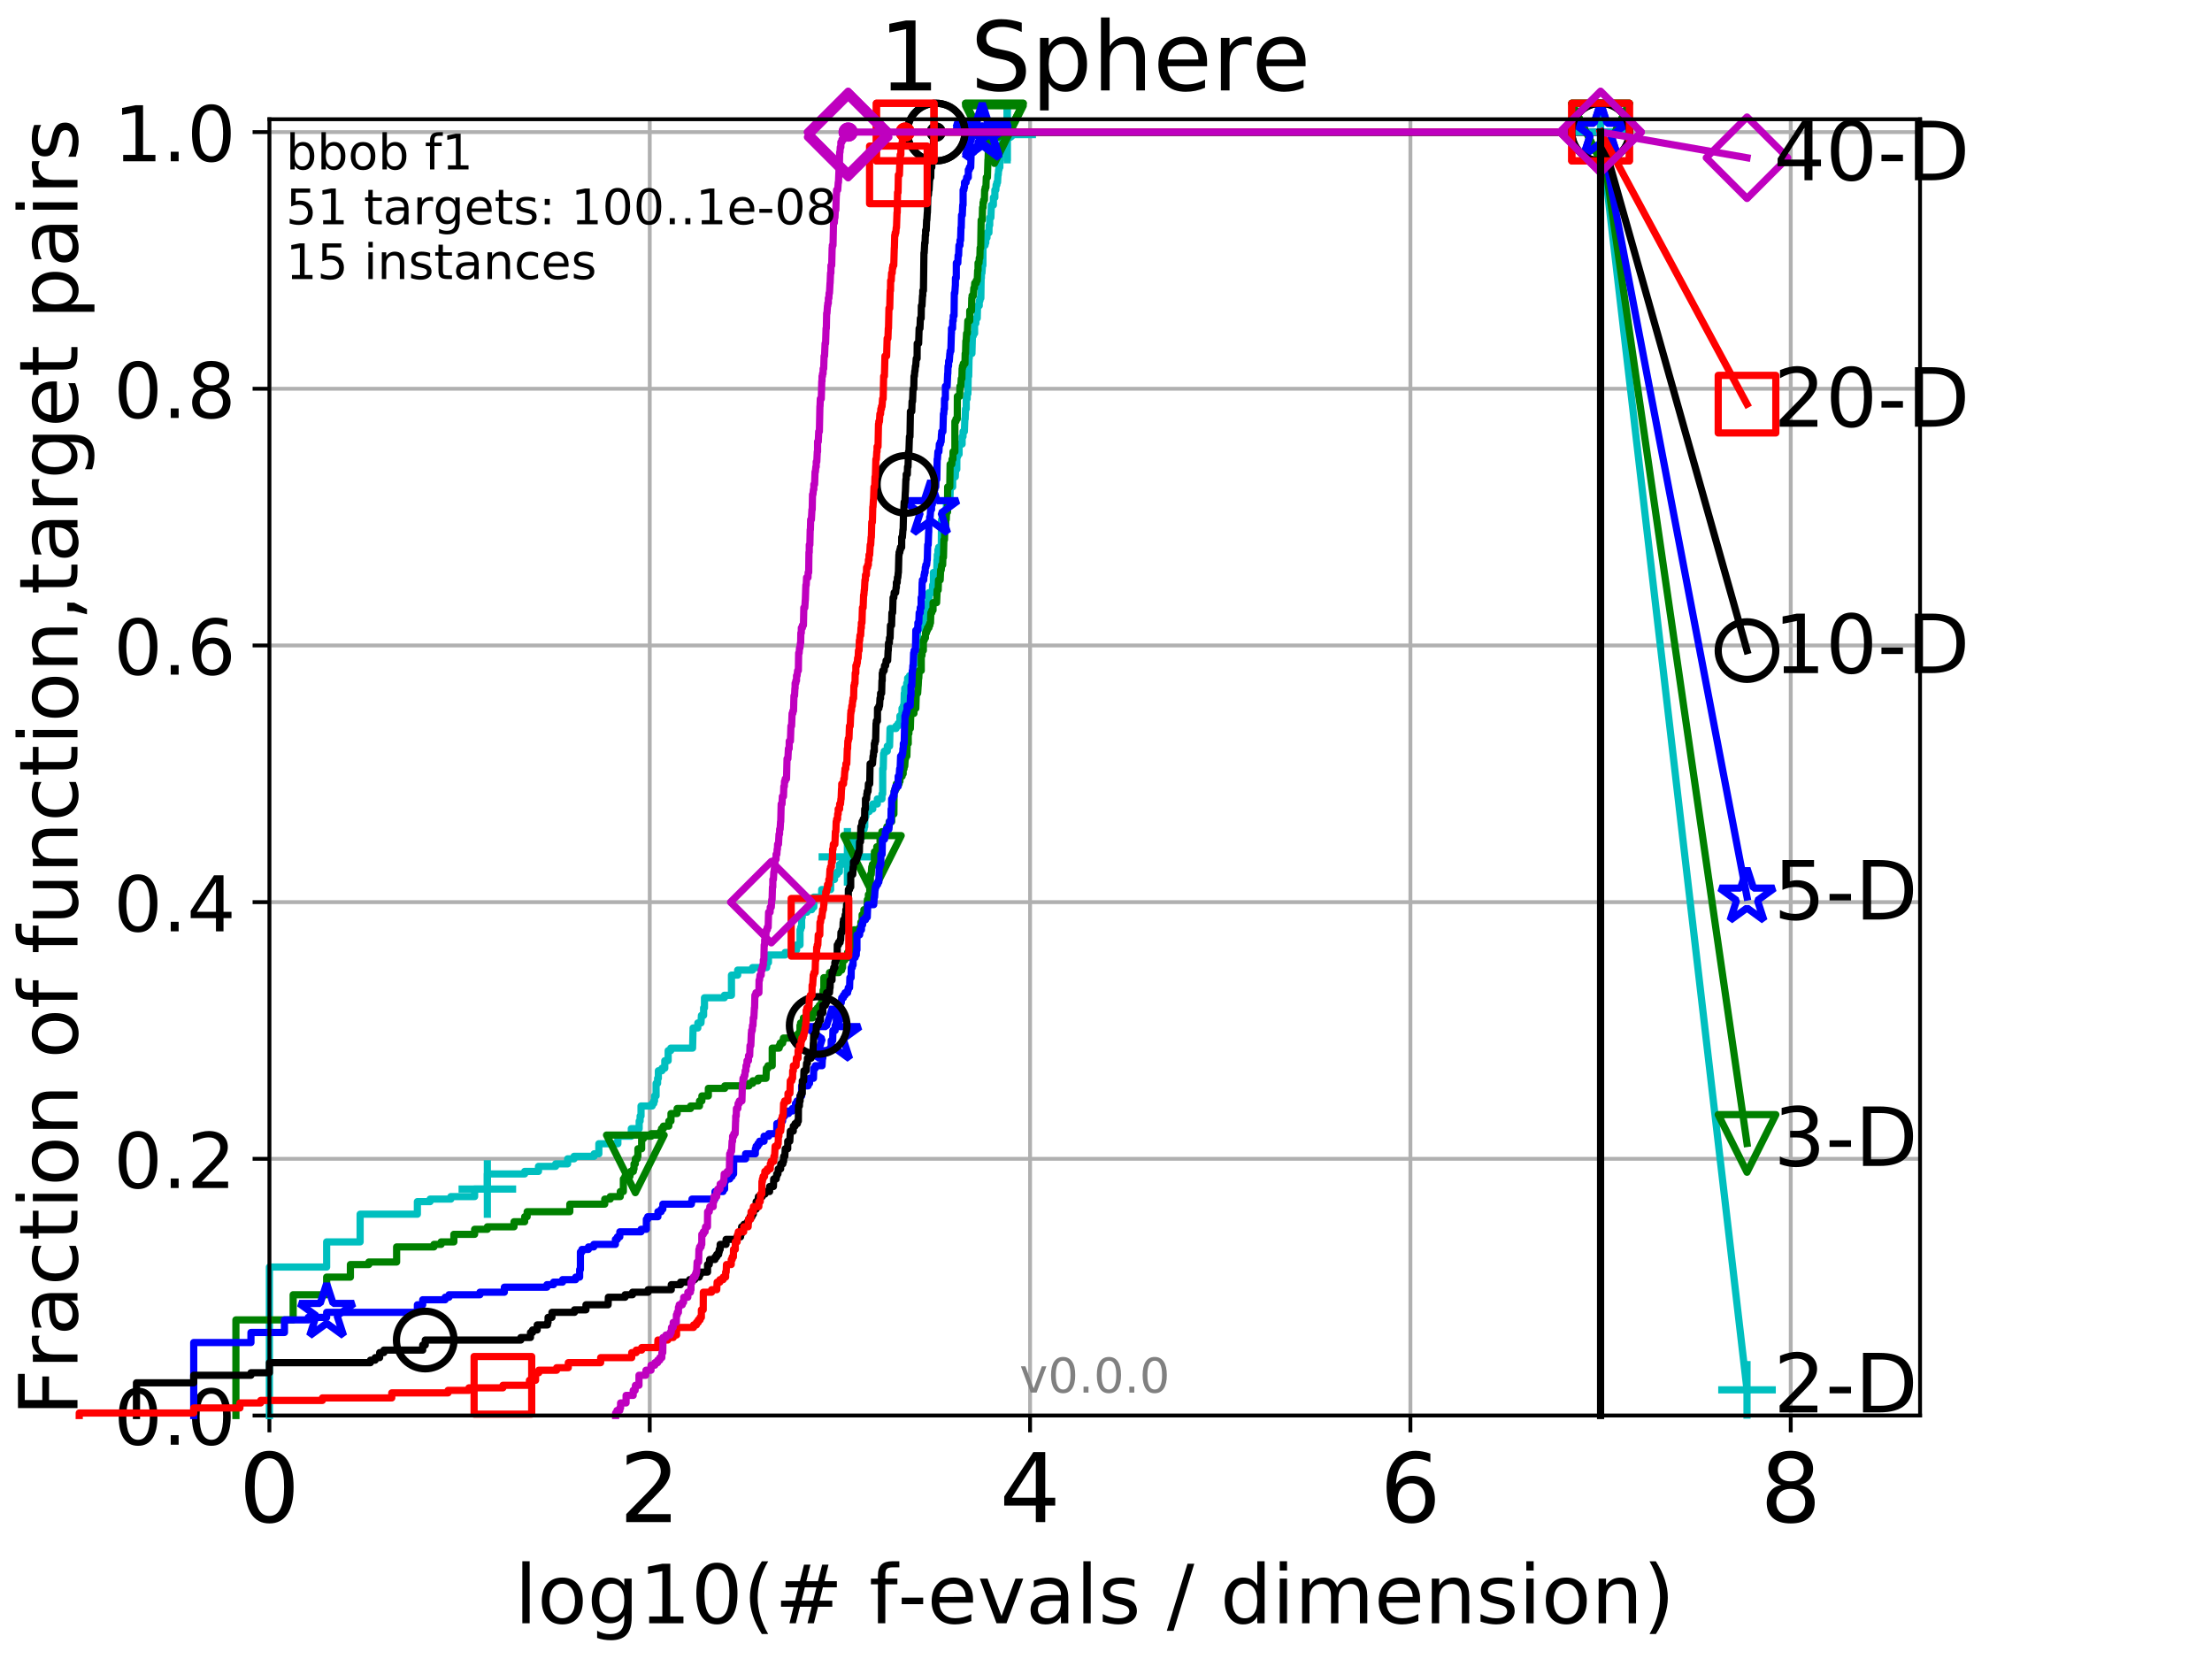 <?xml version="1.0" encoding="utf-8" standalone="no"?>
<!DOCTYPE svg PUBLIC "-//W3C//DTD SVG 1.1//EN"
  "http://www.w3.org/Graphics/SVG/1.1/DTD/svg11.dtd">
<!-- Created with matplotlib (http://matplotlib.org/) -->
<svg height="345.6pt" version="1.1" viewBox="0 0 460.8 345.6" width="460.8pt" xmlns="http://www.w3.org/2000/svg" xmlns:xlink="http://www.w3.org/1999/xlink">
 <defs>
  <style type="text/css">
*{stroke-linecap:butt;stroke-linejoin:round;}
  </style>
 </defs>
 <g id="figure_1">
  <g id="patch_1">
   <path d="M 0 345.6 
L 460.8 345.6 
L 460.8 0 
L 0 0 
z
" style="fill:#ffffff;"/>
  </g>
  <g id="axes_1">
   <g id="patch_2">
    <path d="M 56.12 294.88 
L 399.984 294.88 
L 399.984 24.84 
L 56.12 24.84 
z
" style="fill:#ffffff;"/>
   </g>
   <g id="matplotlib.axis_1">
    <g id="xtick_1">
     <g id="line2d_1">
      <path clip-path="url(#p7a716dc7eb)" d="M 56.12 294.88 
L 56.12 24.84 
" style="fill:none;stroke:#b0b0b0;stroke-linecap:square;stroke-width:0.8;"/>
     </g>
     <g id="line2d_2">
      <defs>
       <path d="M 0 0 
L 0 3.5 
" id="m7fb27f7044" style="stroke:#000000;stroke-width:0.8;"/>
      </defs>
      <g>
       <use style="stroke:#000000;stroke-width:0.8;" x="56.12" xlink:href="#m7fb27f7044" y="294.88"/>
      </g>
     </g>
     <g id="text_1">
      <!-- 0 -->
      <defs>
       <path d="M 31.781 66.406 
Q 24.172 66.406 20.328 58.906 
Q 16.5 51.422 16.5 36.375 
Q 16.5 21.391 20.328 13.891 
Q 24.172 6.391 31.781 6.391 
Q 39.453 6.391 43.281 13.891 
Q 47.125 21.391 47.125 36.375 
Q 47.125 51.422 43.281 58.906 
Q 39.453 66.406 31.781 66.406 
z
M 31.781 74.219 
Q 44.047 74.219 50.516 64.516 
Q 56.984 54.828 56.984 36.375 
Q 56.984 17.969 50.516 8.266 
Q 44.047 -1.422 31.781 -1.422 
Q 19.531 -1.422 13.062 8.266 
Q 6.594 17.969 6.594 36.375 
Q 6.594 54.828 13.062 64.516 
Q 19.531 74.219 31.781 74.219 
z
" id="DejaVuSans-30"/>
      </defs>
      <g transform="translate(49.758 317.077)scale(0.2 -0.2)">
       <use xlink:href="#DejaVuSans-30"/>
      </g>
     </g>
    </g>
    <g id="xtick_2">
     <g id="line2d_3">
      <path clip-path="url(#p7a716dc7eb)" d="M 135.351 294.88 
L 135.351 24.84 
" style="fill:none;stroke:#b0b0b0;stroke-linecap:square;stroke-width:0.8;"/>
     </g>
     <g id="line2d_4">
      <g>
       <use style="stroke:#000000;stroke-width:0.8;" x="135.351" xlink:href="#m7fb27f7044" y="294.88"/>
      </g>
     </g>
     <g id="text_2">
      <!-- 2 -->
      <defs>
       <path d="M 19.188 8.297 
L 53.609 8.297 
L 53.609 0 
L 7.328 0 
L 7.328 8.297 
Q 12.938 14.109 22.625 23.891 
Q 32.328 33.688 34.812 36.531 
Q 39.547 41.844 41.422 45.531 
Q 43.312 49.219 43.312 52.781 
Q 43.312 58.594 39.234 62.25 
Q 35.156 65.922 28.609 65.922 
Q 23.969 65.922 18.812 64.312 
Q 13.672 62.703 7.812 59.422 
L 7.812 69.391 
Q 13.766 71.781 18.938 73 
Q 24.125 74.219 28.422 74.219 
Q 39.75 74.219 46.484 68.547 
Q 53.219 62.891 53.219 53.422 
Q 53.219 48.922 51.531 44.891 
Q 49.859 40.875 45.406 35.406 
Q 44.188 33.984 37.641 27.219 
Q 31.109 20.453 19.188 8.297 
z
" id="DejaVuSans-32"/>
      </defs>
      <g transform="translate(128.989 317.077)scale(0.2 -0.2)">
       <use xlink:href="#DejaVuSans-32"/>
      </g>
     </g>
    </g>
    <g id="xtick_3">
     <g id="line2d_5">
      <path clip-path="url(#p7a716dc7eb)" d="M 214.583 294.88 
L 214.583 24.84 
" style="fill:none;stroke:#b0b0b0;stroke-linecap:square;stroke-width:0.8;"/>
     </g>
     <g id="line2d_6">
      <g>
       <use style="stroke:#000000;stroke-width:0.8;" x="214.583" xlink:href="#m7fb27f7044" y="294.88"/>
      </g>
     </g>
     <g id="text_3">
      <!-- 4 -->
      <defs>
       <path d="M 37.797 64.312 
L 12.891 25.391 
L 37.797 25.391 
z
M 35.203 72.906 
L 47.609 72.906 
L 47.609 25.391 
L 58.016 25.391 
L 58.016 17.188 
L 47.609 17.188 
L 47.609 0 
L 37.797 0 
L 37.797 17.188 
L 4.891 17.188 
L 4.891 26.703 
z
" id="DejaVuSans-34"/>
      </defs>
      <g transform="translate(208.22 317.077)scale(0.2 -0.2)">
       <use xlink:href="#DejaVuSans-34"/>
      </g>
     </g>
    </g>
    <g id="xtick_4">
     <g id="line2d_7">
      <path clip-path="url(#p7a716dc7eb)" d="M 293.814 294.88 
L 293.814 24.84 
" style="fill:none;stroke:#b0b0b0;stroke-linecap:square;stroke-width:0.8;"/>
     </g>
     <g id="line2d_8">
      <g>
       <use style="stroke:#000000;stroke-width:0.8;" x="293.814" xlink:href="#m7fb27f7044" y="294.88"/>
      </g>
     </g>
     <g id="text_4">
      <!-- 6 -->
      <defs>
       <path d="M 33.016 40.375 
Q 26.375 40.375 22.484 35.828 
Q 18.609 31.297 18.609 23.391 
Q 18.609 15.531 22.484 10.953 
Q 26.375 6.391 33.016 6.391 
Q 39.656 6.391 43.531 10.953 
Q 47.406 15.531 47.406 23.391 
Q 47.406 31.297 43.531 35.828 
Q 39.656 40.375 33.016 40.375 
z
M 52.594 71.297 
L 52.594 62.312 
Q 48.875 64.062 45.094 64.984 
Q 41.312 65.922 37.594 65.922 
Q 27.828 65.922 22.672 59.328 
Q 17.531 52.734 16.797 39.406 
Q 19.672 43.656 24.016 45.922 
Q 28.375 48.188 33.594 48.188 
Q 44.578 48.188 50.953 41.516 
Q 57.328 34.859 57.328 23.391 
Q 57.328 12.156 50.688 5.359 
Q 44.047 -1.422 33.016 -1.422 
Q 20.359 -1.422 13.672 8.266 
Q 6.984 17.969 6.984 36.375 
Q 6.984 53.656 15.188 63.938 
Q 23.391 74.219 37.203 74.219 
Q 40.922 74.219 44.703 73.484 
Q 48.484 72.75 52.594 71.297 
z
" id="DejaVuSans-36"/>
      </defs>
      <g transform="translate(287.452 317.077)scale(0.2 -0.2)">
       <use xlink:href="#DejaVuSans-36"/>
      </g>
     </g>
    </g>
    <g id="xtick_5">
     <g id="line2d_9">
      <path clip-path="url(#p7a716dc7eb)" d="M 373.045 294.88 
L 373.045 24.84 
" style="fill:none;stroke:#b0b0b0;stroke-linecap:square;stroke-width:0.8;"/>
     </g>
     <g id="line2d_10">
      <g>
       <use style="stroke:#000000;stroke-width:0.8;" x="373.045" xlink:href="#m7fb27f7044" y="294.88"/>
      </g>
     </g>
     <g id="text_5">
      <!-- 8 -->
      <defs>
       <path d="M 31.781 34.625 
Q 24.75 34.625 20.719 30.859 
Q 16.703 27.094 16.703 20.516 
Q 16.703 13.922 20.719 10.156 
Q 24.75 6.391 31.781 6.391 
Q 38.812 6.391 42.859 10.172 
Q 46.922 13.969 46.922 20.516 
Q 46.922 27.094 42.891 30.859 
Q 38.875 34.625 31.781 34.625 
z
M 21.922 38.812 
Q 15.578 40.375 12.031 44.719 
Q 8.5 49.078 8.5 55.328 
Q 8.5 64.062 14.719 69.141 
Q 20.953 74.219 31.781 74.219 
Q 42.672 74.219 48.875 69.141 
Q 55.078 64.062 55.078 55.328 
Q 55.078 49.078 51.531 44.719 
Q 48 40.375 41.703 38.812 
Q 48.828 37.156 52.797 32.312 
Q 56.781 27.484 56.781 20.516 
Q 56.781 9.906 50.312 4.234 
Q 43.844 -1.422 31.781 -1.422 
Q 19.734 -1.422 13.25 4.234 
Q 6.781 9.906 6.781 20.516 
Q 6.781 27.484 10.781 32.312 
Q 14.797 37.156 21.922 38.812 
z
M 18.312 54.391 
Q 18.312 48.734 21.844 45.562 
Q 25.391 42.391 31.781 42.391 
Q 38.141 42.391 41.719 45.562 
Q 45.312 48.734 45.312 54.391 
Q 45.312 60.062 41.719 63.234 
Q 38.141 66.406 31.781 66.406 
Q 25.391 66.406 21.844 63.234 
Q 18.312 60.062 18.312 54.391 
z
" id="DejaVuSans-38"/>
      </defs>
      <g transform="translate(366.683 317.077)scale(0.2 -0.2)">
       <use xlink:href="#DejaVuSans-38"/>
      </g>
     </g>
    </g>
    <g id="text_6">
     <!-- log10(# f-evals / dimension) -->
     <defs>
      <path d="M 9.422 75.984 
L 18.406 75.984 
L 18.406 0 
L 9.422 0 
z
" id="DejaVuSans-6c"/>
      <path d="M 30.609 48.391 
Q 23.391 48.391 19.188 42.75 
Q 14.984 37.109 14.984 27.297 
Q 14.984 17.484 19.156 11.844 
Q 23.344 6.203 30.609 6.203 
Q 37.797 6.203 41.984 11.859 
Q 46.188 17.531 46.188 27.297 
Q 46.188 37.016 41.984 42.703 
Q 37.797 48.391 30.609 48.391 
z
M 30.609 56 
Q 42.328 56 49.016 48.375 
Q 55.719 40.766 55.719 27.297 
Q 55.719 13.875 49.016 6.219 
Q 42.328 -1.422 30.609 -1.422 
Q 18.844 -1.422 12.172 6.219 
Q 5.516 13.875 5.516 27.297 
Q 5.516 40.766 12.172 48.375 
Q 18.844 56 30.609 56 
z
" id="DejaVuSans-6f"/>
      <path d="M 45.406 27.984 
Q 45.406 37.75 41.375 43.109 
Q 37.359 48.484 30.078 48.484 
Q 22.859 48.484 18.828 43.109 
Q 14.797 37.75 14.797 27.984 
Q 14.797 18.266 18.828 12.891 
Q 22.859 7.516 30.078 7.516 
Q 37.359 7.516 41.375 12.891 
Q 45.406 18.266 45.406 27.984 
z
M 54.391 6.781 
Q 54.391 -7.172 48.188 -13.984 
Q 42 -20.797 29.203 -20.797 
Q 24.469 -20.797 20.266 -20.094 
Q 16.062 -19.391 12.109 -17.922 
L 12.109 -9.188 
Q 16.062 -11.328 19.922 -12.344 
Q 23.781 -13.375 27.781 -13.375 
Q 36.625 -13.375 41.016 -8.766 
Q 45.406 -4.156 45.406 5.172 
L 45.406 9.625 
Q 42.625 4.781 38.281 2.391 
Q 33.938 0 27.875 0 
Q 17.828 0 11.672 7.656 
Q 5.516 15.328 5.516 27.984 
Q 5.516 40.672 11.672 48.328 
Q 17.828 56 27.875 56 
Q 33.938 56 38.281 53.609 
Q 42.625 51.219 45.406 46.391 
L 45.406 54.688 
L 54.391 54.688 
z
" id="DejaVuSans-67"/>
      <path d="M 12.406 8.297 
L 28.516 8.297 
L 28.516 63.922 
L 10.984 60.406 
L 10.984 69.391 
L 28.422 72.906 
L 38.281 72.906 
L 38.281 8.297 
L 54.391 8.297 
L 54.391 0 
L 12.406 0 
z
" id="DejaVuSans-31"/>
      <path d="M 31 75.875 
Q 24.469 64.656 21.281 53.656 
Q 18.109 42.672 18.109 31.391 
Q 18.109 20.125 21.312 9.062 
Q 24.516 -2 31 -13.188 
L 23.188 -13.188 
Q 15.875 -1.703 12.234 9.375 
Q 8.594 20.453 8.594 31.391 
Q 8.594 42.281 12.203 53.312 
Q 15.828 64.359 23.188 75.875 
z
" id="DejaVuSans-28"/>
      <path d="M 51.125 44 
L 36.922 44 
L 32.812 27.688 
L 47.125 27.688 
z
M 43.797 71.781 
L 38.719 51.516 
L 52.984 51.516 
L 58.109 71.781 
L 65.922 71.781 
L 60.891 51.516 
L 76.125 51.516 
L 76.125 44 
L 58.984 44 
L 54.984 27.688 
L 70.516 27.688 
L 70.516 20.219 
L 53.078 20.219 
L 48 0 
L 40.188 0 
L 45.219 20.219 
L 30.906 20.219 
L 25.875 0 
L 18.016 0 
L 23.094 20.219 
L 7.719 20.219 
L 7.719 27.688 
L 24.906 27.688 
L 29 44 
L 13.281 44 
L 13.281 51.516 
L 30.906 51.516 
L 35.891 71.781 
z
" id="DejaVuSans-23"/>
      <path id="DejaVuSans-20"/>
      <path d="M 37.109 75.984 
L 37.109 68.5 
L 28.516 68.5 
Q 23.688 68.5 21.797 66.547 
Q 19.922 64.594 19.922 59.516 
L 19.922 54.688 
L 34.719 54.688 
L 34.719 47.703 
L 19.922 47.703 
L 19.922 0 
L 10.891 0 
L 10.891 47.703 
L 2.297 47.703 
L 2.297 54.688 
L 10.891 54.688 
L 10.891 58.5 
Q 10.891 67.625 15.141 71.797 
Q 19.391 75.984 28.609 75.984 
z
" id="DejaVuSans-66"/>
      <path d="M 4.891 31.391 
L 31.203 31.391 
L 31.203 23.391 
L 4.891 23.391 
z
" id="DejaVuSans-2d"/>
      <path d="M 56.203 29.594 
L 56.203 25.203 
L 14.891 25.203 
Q 15.484 15.922 20.484 11.062 
Q 25.484 6.203 34.422 6.203 
Q 39.594 6.203 44.453 7.469 
Q 49.312 8.734 54.109 11.281 
L 54.109 2.781 
Q 49.266 0.734 44.188 -0.344 
Q 39.109 -1.422 33.891 -1.422 
Q 20.797 -1.422 13.156 6.188 
Q 5.516 13.812 5.516 26.812 
Q 5.516 40.234 12.766 48.109 
Q 20.016 56 32.328 56 
Q 43.359 56 49.781 48.891 
Q 56.203 41.797 56.203 29.594 
z
M 47.219 32.234 
Q 47.125 39.594 43.094 43.984 
Q 39.062 48.391 32.422 48.391 
Q 24.906 48.391 20.391 44.141 
Q 15.875 39.891 15.188 32.172 
z
" id="DejaVuSans-65"/>
      <path d="M 2.984 54.688 
L 12.5 54.688 
L 29.594 8.797 
L 46.688 54.688 
L 56.203 54.688 
L 35.688 0 
L 23.484 0 
z
" id="DejaVuSans-76"/>
      <path d="M 34.281 27.484 
Q 23.391 27.484 19.188 25 
Q 14.984 22.516 14.984 16.5 
Q 14.984 11.719 18.141 8.906 
Q 21.297 6.109 26.703 6.109 
Q 34.188 6.109 38.703 11.406 
Q 43.219 16.703 43.219 25.484 
L 43.219 27.484 
z
M 52.203 31.203 
L 52.203 0 
L 43.219 0 
L 43.219 8.297 
Q 40.141 3.328 35.547 0.953 
Q 30.953 -1.422 24.312 -1.422 
Q 15.922 -1.422 10.953 3.297 
Q 6 8.016 6 15.922 
Q 6 25.141 12.172 29.828 
Q 18.359 34.516 30.609 34.516 
L 43.219 34.516 
L 43.219 35.406 
Q 43.219 41.609 39.141 45 
Q 35.062 48.391 27.688 48.391 
Q 23 48.391 18.547 47.266 
Q 14.109 46.141 10.016 43.891 
L 10.016 52.203 
Q 14.938 54.109 19.578 55.047 
Q 24.219 56 28.609 56 
Q 40.484 56 46.344 49.844 
Q 52.203 43.703 52.203 31.203 
z
" id="DejaVuSans-61"/>
      <path d="M 44.281 53.078 
L 44.281 44.578 
Q 40.484 46.531 36.375 47.5 
Q 32.281 48.484 27.875 48.484 
Q 21.188 48.484 17.844 46.438 
Q 14.5 44.391 14.5 40.281 
Q 14.5 37.156 16.891 35.375 
Q 19.281 33.594 26.516 31.984 
L 29.594 31.297 
Q 39.156 29.25 43.188 25.516 
Q 47.219 21.781 47.219 15.094 
Q 47.219 7.469 41.188 3.016 
Q 35.156 -1.422 24.609 -1.422 
Q 20.219 -1.422 15.453 -0.562 
Q 10.688 0.297 5.422 2 
L 5.422 11.281 
Q 10.406 8.688 15.234 7.391 
Q 20.062 6.109 24.812 6.109 
Q 31.156 6.109 34.562 8.281 
Q 37.984 10.453 37.984 14.406 
Q 37.984 18.062 35.516 20.016 
Q 33.062 21.969 24.703 23.781 
L 21.578 24.516 
Q 13.234 26.266 9.516 29.906 
Q 5.812 33.547 5.812 39.891 
Q 5.812 47.609 11.281 51.797 
Q 16.75 56 26.812 56 
Q 31.781 56 36.172 55.266 
Q 40.578 54.547 44.281 53.078 
z
" id="DejaVuSans-73"/>
      <path d="M 25.391 72.906 
L 33.688 72.906 
L 8.297 -9.281 
L 0 -9.281 
z
" id="DejaVuSans-2f"/>
      <path d="M 45.406 46.391 
L 45.406 75.984 
L 54.391 75.984 
L 54.391 0 
L 45.406 0 
L 45.406 8.203 
Q 42.578 3.328 38.25 0.953 
Q 33.938 -1.422 27.875 -1.422 
Q 17.969 -1.422 11.734 6.484 
Q 5.516 14.406 5.516 27.297 
Q 5.516 40.188 11.734 48.094 
Q 17.969 56 27.875 56 
Q 33.938 56 38.25 53.625 
Q 42.578 51.266 45.406 46.391 
z
M 14.797 27.297 
Q 14.797 17.391 18.875 11.75 
Q 22.953 6.109 30.078 6.109 
Q 37.203 6.109 41.297 11.75 
Q 45.406 17.391 45.406 27.297 
Q 45.406 37.203 41.297 42.844 
Q 37.203 48.484 30.078 48.484 
Q 22.953 48.484 18.875 42.844 
Q 14.797 37.203 14.797 27.297 
z
" id="DejaVuSans-64"/>
      <path d="M 9.422 54.688 
L 18.406 54.688 
L 18.406 0 
L 9.422 0 
z
M 9.422 75.984 
L 18.406 75.984 
L 18.406 64.594 
L 9.422 64.594 
z
" id="DejaVuSans-69"/>
      <path d="M 52 44.188 
Q 55.375 50.25 60.062 53.125 
Q 64.75 56 71.094 56 
Q 79.641 56 84.281 50.016 
Q 88.922 44.047 88.922 33.016 
L 88.922 0 
L 79.891 0 
L 79.891 32.719 
Q 79.891 40.578 77.094 44.375 
Q 74.312 48.188 68.609 48.188 
Q 61.625 48.188 57.562 43.547 
Q 53.516 38.922 53.516 30.906 
L 53.516 0 
L 44.484 0 
L 44.484 32.719 
Q 44.484 40.625 41.703 44.406 
Q 38.922 48.188 33.109 48.188 
Q 26.219 48.188 22.156 43.531 
Q 18.109 38.875 18.109 30.906 
L 18.109 0 
L 9.078 0 
L 9.078 54.688 
L 18.109 54.688 
L 18.109 46.188 
Q 21.188 51.219 25.484 53.609 
Q 29.781 56 35.688 56 
Q 41.656 56 45.828 52.969 
Q 50 49.953 52 44.188 
z
" id="DejaVuSans-6d"/>
      <path d="M 54.891 33.016 
L 54.891 0 
L 45.906 0 
L 45.906 32.719 
Q 45.906 40.484 42.875 44.328 
Q 39.844 48.188 33.797 48.188 
Q 26.516 48.188 22.312 43.547 
Q 18.109 38.922 18.109 30.906 
L 18.109 0 
L 9.078 0 
L 9.078 54.688 
L 18.109 54.688 
L 18.109 46.188 
Q 21.344 51.125 25.703 53.562 
Q 30.078 56 35.797 56 
Q 45.219 56 50.047 50.172 
Q 54.891 44.344 54.891 33.016 
z
" id="DejaVuSans-6e"/>
      <path d="M 8.016 75.875 
L 15.828 75.875 
Q 23.141 64.359 26.781 53.312 
Q 30.422 42.281 30.422 31.391 
Q 30.422 20.453 26.781 9.375 
Q 23.141 -1.703 15.828 -13.188 
L 8.016 -13.188 
Q 14.5 -2 17.703 9.062 
Q 20.906 20.125 20.906 31.391 
Q 20.906 42.672 17.703 53.656 
Q 14.5 64.656 8.016 75.875 
z
" id="DejaVuSans-29"/>
     </defs>
     <g transform="translate(107.211 338.154)scale(0.17 -0.17)">
      <use xlink:href="#DejaVuSans-6c"/>
      <use x="27.783" xlink:href="#DejaVuSans-6f"/>
      <use x="88.965" xlink:href="#DejaVuSans-67"/>
      <use x="152.441" xlink:href="#DejaVuSans-31"/>
      <use x="216.064" xlink:href="#DejaVuSans-30"/>
      <use x="279.688" xlink:href="#DejaVuSans-28"/>
      <use x="318.701" xlink:href="#DejaVuSans-23"/>
      <use x="402.49" xlink:href="#DejaVuSans-20"/>
      <use x="434.277" xlink:href="#DejaVuSans-66"/>
      <use x="469.404" xlink:href="#DejaVuSans-2d"/>
      <use x="505.488" xlink:href="#DejaVuSans-65"/>
      <use x="567.012" xlink:href="#DejaVuSans-76"/>
      <use x="626.191" xlink:href="#DejaVuSans-61"/>
      <use x="687.471" xlink:href="#DejaVuSans-6c"/>
      <use x="715.254" xlink:href="#DejaVuSans-73"/>
      <use x="767.354" xlink:href="#DejaVuSans-20"/>
      <use x="799.141" xlink:href="#DejaVuSans-2f"/>
      <use x="832.832" xlink:href="#DejaVuSans-20"/>
      <use x="864.619" xlink:href="#DejaVuSans-64"/>
      <use x="928.096" xlink:href="#DejaVuSans-69"/>
      <use x="955.879" xlink:href="#DejaVuSans-6d"/>
      <use x="1053.291" xlink:href="#DejaVuSans-65"/>
      <use x="1114.814" xlink:href="#DejaVuSans-6e"/>
      <use x="1178.193" xlink:href="#DejaVuSans-73"/>
      <use x="1230.293" xlink:href="#DejaVuSans-69"/>
      <use x="1258.076" xlink:href="#DejaVuSans-6f"/>
      <use x="1319.258" xlink:href="#DejaVuSans-6e"/>
      <use x="1382.637" xlink:href="#DejaVuSans-29"/>
     </g>
    </g>
   </g>
   <g id="matplotlib.axis_2">
    <g id="ytick_1">
     <g id="line2d_11">
      <path clip-path="url(#p7a716dc7eb)" d="M 56.12 294.88 
L 399.984 294.88 
" style="fill:none;stroke:#b0b0b0;stroke-linecap:square;stroke-width:0.8;"/>
     </g>
     <g id="line2d_12">
      <defs>
       <path d="M 0 0 
L -3.5 0 
" id="me7304f3b04" style="stroke:#000000;stroke-width:0.8;"/>
      </defs>
      <g>
       <use style="stroke:#000000;stroke-width:0.8;" x="56.12" xlink:href="#me7304f3b04" y="294.88"/>
      </g>
     </g>
     <g id="text_7">
      <!-- 0.0 -->
      <defs>
       <path d="M 10.688 12.406 
L 21 12.406 
L 21 0 
L 10.688 0 
z
" id="DejaVuSans-2e"/>
      </defs>
      <g transform="translate(23.675 300.959)scale(0.16 -0.16)">
       <use xlink:href="#DejaVuSans-30"/>
       <use x="63.623" xlink:href="#DejaVuSans-2e"/>
       <use x="95.41" xlink:href="#DejaVuSans-30"/>
      </g>
     </g>
    </g>
    <g id="ytick_2">
     <g id="line2d_13">
      <path clip-path="url(#p7a716dc7eb)" d="M 56.12 241.407 
L 399.984 241.407 
" style="fill:none;stroke:#b0b0b0;stroke-linecap:square;stroke-width:0.8;"/>
     </g>
     <g id="line2d_14">
      <g>
       <use style="stroke:#000000;stroke-width:0.8;" x="56.12" xlink:href="#me7304f3b04" y="241.407"/>
      </g>
     </g>
     <g id="text_8">
      <!-- 0.2 -->
      <g transform="translate(23.675 247.485)scale(0.16 -0.16)">
       <use xlink:href="#DejaVuSans-30"/>
       <use x="63.623" xlink:href="#DejaVuSans-2e"/>
       <use x="95.41" xlink:href="#DejaVuSans-32"/>
      </g>
     </g>
    </g>
    <g id="ytick_3">
     <g id="line2d_15">
      <path clip-path="url(#p7a716dc7eb)" d="M 56.12 187.933 
L 399.984 187.933 
" style="fill:none;stroke:#b0b0b0;stroke-linecap:square;stroke-width:0.8;"/>
     </g>
     <g id="line2d_16">
      <g>
       <use style="stroke:#000000;stroke-width:0.8;" x="56.12" xlink:href="#me7304f3b04" y="187.933"/>
      </g>
     </g>
     <g id="text_9">
      <!-- 0.4 -->
      <g transform="translate(23.675 194.012)scale(0.16 -0.16)">
       <use xlink:href="#DejaVuSans-30"/>
       <use x="63.623" xlink:href="#DejaVuSans-2e"/>
       <use x="95.41" xlink:href="#DejaVuSans-34"/>
      </g>
     </g>
    </g>
    <g id="ytick_4">
     <g id="line2d_17">
      <path clip-path="url(#p7a716dc7eb)" d="M 56.12 134.46 
L 399.984 134.46 
" style="fill:none;stroke:#b0b0b0;stroke-linecap:square;stroke-width:0.8;"/>
     </g>
     <g id="line2d_18">
      <g>
       <use style="stroke:#000000;stroke-width:0.8;" x="56.12" xlink:href="#me7304f3b04" y="134.46"/>
      </g>
     </g>
     <g id="text_10">
      <!-- 0.6 -->
      <g transform="translate(23.675 140.539)scale(0.16 -0.16)">
       <use xlink:href="#DejaVuSans-30"/>
       <use x="63.623" xlink:href="#DejaVuSans-2e"/>
       <use x="95.41" xlink:href="#DejaVuSans-36"/>
      </g>
     </g>
    </g>
    <g id="ytick_5">
     <g id="line2d_19">
      <path clip-path="url(#p7a716dc7eb)" d="M 56.12 80.987 
L 399.984 80.987 
" style="fill:none;stroke:#b0b0b0;stroke-linecap:square;stroke-width:0.8;"/>
     </g>
     <g id="line2d_20">
      <g>
       <use style="stroke:#000000;stroke-width:0.8;" x="56.12" xlink:href="#me7304f3b04" y="80.987"/>
      </g>
     </g>
     <g id="text_11">
      <!-- 0.8 -->
      <g transform="translate(23.675 87.066)scale(0.16 -0.16)">
       <use xlink:href="#DejaVuSans-30"/>
       <use x="63.623" xlink:href="#DejaVuSans-2e"/>
       <use x="95.41" xlink:href="#DejaVuSans-38"/>
      </g>
     </g>
    </g>
    <g id="ytick_6">
     <g id="line2d_21">
      <path clip-path="url(#p7a716dc7eb)" d="M 56.12 27.514 
L 399.984 27.514 
" style="fill:none;stroke:#b0b0b0;stroke-linecap:square;stroke-width:0.8;"/>
     </g>
     <g id="line2d_22">
      <g>
       <use style="stroke:#000000;stroke-width:0.8;" x="56.12" xlink:href="#me7304f3b04" y="27.514"/>
      </g>
     </g>
     <g id="text_12">
      <!-- 1.0 -->
      <g transform="translate(23.675 33.592)scale(0.16 -0.16)">
       <use xlink:href="#DejaVuSans-31"/>
       <use x="63.623" xlink:href="#DejaVuSans-2e"/>
       <use x="95.41" xlink:href="#DejaVuSans-30"/>
      </g>
     </g>
    </g>
    <g id="text_13">
     <!-- Fraction of function,target pairs -->
     <defs>
      <path d="M 9.812 72.906 
L 51.703 72.906 
L 51.703 64.594 
L 19.672 64.594 
L 19.672 43.109 
L 48.578 43.109 
L 48.578 34.812 
L 19.672 34.812 
L 19.672 0 
L 9.812 0 
z
" id="DejaVuSans-46"/>
      <path d="M 41.109 46.297 
Q 39.594 47.172 37.812 47.578 
Q 36.031 48 33.891 48 
Q 26.266 48 22.188 43.047 
Q 18.109 38.094 18.109 28.812 
L 18.109 0 
L 9.078 0 
L 9.078 54.688 
L 18.109 54.688 
L 18.109 46.188 
Q 20.953 51.172 25.484 53.578 
Q 30.031 56 36.531 56 
Q 37.453 56 38.578 55.875 
Q 39.703 55.766 41.062 55.516 
z
" id="DejaVuSans-72"/>
      <path d="M 48.781 52.594 
L 48.781 44.188 
Q 44.969 46.297 41.141 47.344 
Q 37.312 48.391 33.406 48.391 
Q 24.656 48.391 19.812 42.844 
Q 14.984 37.312 14.984 27.297 
Q 14.984 17.281 19.812 11.734 
Q 24.656 6.203 33.406 6.203 
Q 37.312 6.203 41.141 7.25 
Q 44.969 8.297 48.781 10.406 
L 48.781 2.094 
Q 45.016 0.344 40.984 -0.531 
Q 36.969 -1.422 32.422 -1.422 
Q 20.062 -1.422 12.781 6.344 
Q 5.516 14.109 5.516 27.297 
Q 5.516 40.672 12.859 48.328 
Q 20.219 56 33.016 56 
Q 37.156 56 41.109 55.141 
Q 45.062 54.297 48.781 52.594 
z
" id="DejaVuSans-63"/>
      <path d="M 18.312 70.219 
L 18.312 54.688 
L 36.812 54.688 
L 36.812 47.703 
L 18.312 47.703 
L 18.312 18.016 
Q 18.312 11.328 20.141 9.422 
Q 21.969 7.516 27.594 7.516 
L 36.812 7.516 
L 36.812 0 
L 27.594 0 
Q 17.188 0 13.234 3.875 
Q 9.281 7.766 9.281 18.016 
L 9.281 47.703 
L 2.688 47.703 
L 2.688 54.688 
L 9.281 54.688 
L 9.281 70.219 
z
" id="DejaVuSans-74"/>
      <path d="M 8.5 21.578 
L 8.5 54.688 
L 17.484 54.688 
L 17.484 21.922 
Q 17.484 14.156 20.5 10.266 
Q 23.531 6.391 29.594 6.391 
Q 36.859 6.391 41.078 11.031 
Q 45.312 15.672 45.312 23.688 
L 45.312 54.688 
L 54.297 54.688 
L 54.297 0 
L 45.312 0 
L 45.312 8.406 
Q 42.047 3.422 37.719 1 
Q 33.406 -1.422 27.688 -1.422 
Q 18.266 -1.422 13.375 4.438 
Q 8.5 10.297 8.5 21.578 
z
M 31.109 56 
z
" id="DejaVuSans-75"/>
      <path d="M 11.719 12.406 
L 22.016 12.406 
L 22.016 4 
L 14.016 -11.625 
L 7.719 -11.625 
L 11.719 4 
z
" id="DejaVuSans-2c"/>
      <path d="M 18.109 8.203 
L 18.109 -20.797 
L 9.078 -20.797 
L 9.078 54.688 
L 18.109 54.688 
L 18.109 46.391 
Q 20.953 51.266 25.266 53.625 
Q 29.594 56 35.594 56 
Q 45.562 56 51.781 48.094 
Q 58.016 40.188 58.016 27.297 
Q 58.016 14.406 51.781 6.484 
Q 45.562 -1.422 35.594 -1.422 
Q 29.594 -1.422 25.266 0.953 
Q 20.953 3.328 18.109 8.203 
z
M 48.688 27.297 
Q 48.688 37.203 44.609 42.844 
Q 40.531 48.484 33.406 48.484 
Q 26.266 48.484 22.188 42.844 
Q 18.109 37.203 18.109 27.297 
Q 18.109 17.391 22.188 11.75 
Q 26.266 6.109 33.406 6.109 
Q 40.531 6.109 44.609 11.75 
Q 48.688 17.391 48.688 27.297 
z
" id="DejaVuSans-70"/>
     </defs>
     <g transform="translate(16.14 294.999)rotate(-90)scale(0.17 -0.17)">
      <use xlink:href="#DejaVuSans-46"/>
      <use x="57.41" xlink:href="#DejaVuSans-72"/>
      <use x="98.523" xlink:href="#DejaVuSans-61"/>
      <use x="159.803" xlink:href="#DejaVuSans-63"/>
      <use x="214.783" xlink:href="#DejaVuSans-74"/>
      <use x="253.992" xlink:href="#DejaVuSans-69"/>
      <use x="281.775" xlink:href="#DejaVuSans-6f"/>
      <use x="342.957" xlink:href="#DejaVuSans-6e"/>
      <use x="406.336" xlink:href="#DejaVuSans-20"/>
      <use x="438.123" xlink:href="#DejaVuSans-6f"/>
      <use x="499.305" xlink:href="#DejaVuSans-66"/>
      <use x="534.51" xlink:href="#DejaVuSans-20"/>
      <use x="566.297" xlink:href="#DejaVuSans-66"/>
      <use x="601.502" xlink:href="#DejaVuSans-75"/>
      <use x="664.881" xlink:href="#DejaVuSans-6e"/>
      <use x="728.26" xlink:href="#DejaVuSans-63"/>
      <use x="783.24" xlink:href="#DejaVuSans-74"/>
      <use x="822.449" xlink:href="#DejaVuSans-69"/>
      <use x="850.232" xlink:href="#DejaVuSans-6f"/>
      <use x="911.414" xlink:href="#DejaVuSans-6e"/>
      <use x="974.793" xlink:href="#DejaVuSans-2c"/>
      <use x="1006.58" xlink:href="#DejaVuSans-74"/>
      <use x="1045.789" xlink:href="#DejaVuSans-61"/>
      <use x="1107.068" xlink:href="#DejaVuSans-72"/>
      <use x="1148.166" xlink:href="#DejaVuSans-67"/>
      <use x="1211.643" xlink:href="#DejaVuSans-65"/>
      <use x="1273.166" xlink:href="#DejaVuSans-74"/>
      <use x="1312.375" xlink:href="#DejaVuSans-20"/>
      <use x="1344.162" xlink:href="#DejaVuSans-70"/>
      <use x="1407.639" xlink:href="#DejaVuSans-61"/>
      <use x="1468.918" xlink:href="#DejaVuSans-69"/>
      <use x="1496.701" xlink:href="#DejaVuSans-72"/>
      <use x="1537.814" xlink:href="#DejaVuSans-73"/>
     </g>
    </g>
   </g>
   <g id="line2d_23">
    <defs>
     <path d="M 0 1.5 
C 0.398 1.5 0.779 1.342 1.061 1.061 
C 1.342 0.779 1.5 0.398 1.5 0 
C 1.5 -0.398 1.342 -0.779 1.061 -1.061 
C 0.779 -1.342 0.398 -1.5 0 -1.5 
C -0.398 -1.5 -0.779 -1.342 -1.061 -1.061 
C -1.342 -0.779 -1.5 -0.398 -1.5 0 
C -1.5 0.398 -1.342 0.779 -1.061 1.061 
C -0.779 1.342 -0.398 1.5 0 1.5 
z
" id="mf1d5e234a5" style="stroke:#00bfbf;"/>
    </defs>
    <g>
     <use style="fill:#00bfbf;stroke:#00bfbf;" x="209.813" xlink:href="#mf1d5e234a5" y="27.514"/>
     <use style="fill:#00bfbf;stroke:#00bfbf;" x="209.813" xlink:href="#mf1d5e234a5" y="27.514"/>
    </g>
   </g>
   <g id="line2d_24">
    <path d="M 56.12 294.88 
L 56.12 263.949 
L 68.046 263.949 
L 68.046 258.707 
L 75.021 258.707 
L 75.021 252.94 
L 86.947 252.94 
L 86.947 250.319 
L 89.599 250.319 
L 89.599 249.795 
L 93.923 249.795 
L 93.923 249.27 
L 98.872 249.27 
L 98.872 247.698 
L 101.525 247.698 
L 101.525 244.552 
L 109.301 244.552 
L 109.301 244.028 
L 112.175 244.028 
L 112.175 242.979 
L 115.748 242.979 
L 115.748 242.455 
L 118.245 242.455 
L 118.245 241.407 
L 119.587 241.407 
L 119.587 240.882 
L 123.767 240.882 
L 123.767 240.358 
L 124.75 240.358 
L 124.75 238.261 
L 128.716 238.261 
L 128.716 236.689 
L 131.512 236.689 
L 131.512 235.116 
L 133.152 235.116 
L 133.152 233.543 
L 133.346 233.543 
L 133.346 232.495 
L 133.539 232.495 
L 133.539 230.398 
L 135.86 230.398 
L 135.86 229.873 
L 136.191 229.873 
L 136.191 229.349 
L 136.354 229.349 
L 136.354 228.301 
L 136.675 228.301 
L 136.675 225.679 
L 136.991 225.679 
L 136.991 224.631 
L 137.147 224.631 
L 137.147 223.058 
L 137.905 223.058 
L 137.905 222.534 
L 138.488 222.534 
L 138.488 220.961 
L 139.19 220.961 
L 139.19 218.864 
L 139.732 218.864 
L 139.732 218.34 
L 144.277 218.34 
L 144.379 214.146 
L 145.368 214.146 
L 145.368 213.097 
L 146.028 213.097 
L 146.121 211.525 
L 146.575 211.525 
L 146.575 209.952 
L 146.753 209.952 
L 146.753 207.855 
L 150.908 207.855 
L 150.908 207.331 
L 152.376 207.331 
L 152.376 203.137 
L 153.67 203.137 
L 153.67 202.088 
L 156.757 202.088 
L 156.757 201.564 
L 159.711 201.564 
L 159.794 200.515 
L 160.083 200.515 
L 160.083 198.943 
L 163.55 198.943 
L 163.55 198.418 
L 165.446 198.418 
L 165.446 197.894 
L 165.947 197.894 
L 165.947 196.846 
L 166.659 196.846 
L 166.659 193.7 
L 166.798 193.7 
L 166.798 193.176 
L 166.99 193.176 
L 166.99 191.079 
L 167.127 191.079 
L 167.127 190.03 
L 168.103 190.03 
L 168.103 189.506 
L 169.099 189.506 
L 169.099 188.982 
L 169.529 188.982 
L 169.529 186.885 
L 171.171 186.885 
L 171.171 185.312 
L 173.039 185.312 
L 173.039 183.215 
L 173.847 183.215 
L 173.847 182.167 
L 174.39 182.167 
L 174.39 181.642 
L 174.863 181.642 
L 174.863 180.07 
L 175.459 180.07 
L 175.459 179.021 
L 176.528 179.021 
L 176.528 178.497 
L 177.654 178.497 
L 177.654 177.449 
L 177.887 177.449 
L 177.887 174.303 
L 179.691 174.303 
L 179.704 172.73 
L 180.015 172.73 
L 180.015 172.206 
L 180.143 172.206 
L 180.143 170.109 
L 180.358 170.109 
L 180.358 169.061 
L 181.085 169.061 
L 181.085 168.536 
L 181.816 168.536 
L 181.816 167.488 
L 182.761 167.488 
L 182.761 166.439 
L 183.728 166.439 
L 183.728 165.391 
L 183.883 165.391 
L 183.883 160.148 
L 183.995 160.148 
L 184.066 157.003 
L 184.207 157.003 
L 184.207 156.479 
L 184.839 156.479 
L 184.839 155.43 
L 185.317 155.43 
L 185.411 151.76 
L 186.667 151.76 
L 186.667 151.236 
L 187.089 151.236 
L 187.089 150.712 
L 187.468 150.712 
L 187.468 149.139 
L 187.903 149.139 
L 187.903 147.566 
L 188.153 147.566 
L 188.153 147.042 
L 188.304 147.042 
L 188.375 144.421 
L 188.477 144.421 
L 188.477 143.372 
L 188.881 143.372 
L 188.881 142.324 
L 189.071 142.324 
L 189.071 141.275 
L 189.476 141.275 
L 189.476 140.751 
L 190.022 140.751 
L 190.022 140.227 
L 190.3 140.227 
L 190.363 138.13 
L 190.869 138.13 
L 190.869 134.46 
L 191.079 134.46 
L 191.153 130.79 
L 192.296 130.79 
L 192.296 128.693 
L 192.681 128.693 
L 192.688 127.121 
L 192.938 127.121 
L 192.938 126.072 
L 193.238 126.072 
L 193.238 125.548 
L 193.398 125.548 
L 193.468 124.499 
L 193.509 124.499 
L 193.509 123.451 
L 194.237 123.451 
L 194.277 121.878 
L 194.444 121.878 
L 194.444 119.257 
L 195.134 119.257 
L 195.198 116.636 
L 195.256 116.636 
L 195.256 115.587 
L 195.388 115.587 
L 195.388 114.539 
L 195.534 114.539 
L 195.534 114.015 
L 196.088 114.015 
L 196.133 108.248 
L 196.511 108.248 
L 196.511 107.724 
L 196.794 107.724 
L 196.794 106.675 
L 197.11 106.675 
L 197.191 104.578 
L 197.74 104.578 
L 197.74 103.53 
L 197.908 103.53 
L 197.954 101.433 
L 198.457 101.433 
L 198.457 99.336 
L 199.002 99.336 
L 199.074 97.763 
L 199.322 97.763 
L 199.331 95.142 
L 199.489 95.142 
L 199.489 94.617 
L 199.796 94.617 
L 199.796 92.52 
L 200.427 92.52 
L 200.427 90.948 
L 200.617 90.948 
L 200.617 89.899 
L 200.894 89.899 
L 200.997 87.278 
L 201.061 87.278 
L 201.129 85.181 
L 201.286 85.181 
L 201.286 83.084 
L 201.479 83.084 
L 201.479 82.035 
L 201.633 82.035 
L 201.698 78.366 
L 201.8 78.366 
L 201.869 74.696 
L 201.912 74.696 
L 201.912 73.647 
L 202.47 73.647 
L 202.571 69.978 
L 202.75 69.978 
L 202.75 69.453 
L 203.025 69.453 
L 203.025 67.356 
L 203.282 67.356 
L 203.289 66.308 
L 203.578 66.308 
L 203.647 63.687 
L 203.994 63.687 
L 203.994 62.638 
L 204.14 62.638 
L 204.14 62.114 
L 204.328 62.114 
L 204.391 57.92 
L 204.443 57.92 
L 204.443 56.872 
L 204.564 56.872 
L 204.659 55.299 
L 204.757 55.299 
L 204.781 51.105 
L 205.205 51.105 
L 205.205 50.581 
L 205.355 50.581 
L 205.355 49.532 
L 205.607 49.532 
L 205.607 48.484 
L 206.011 48.484 
L 206.044 46.911 
L 206.174 46.911 
L 206.174 45.338 
L 206.419 45.338 
L 206.518 42.717 
L 206.939 42.717 
L 206.939 41.144 
L 207.248 41.144 
L 207.248 39.571 
L 207.452 39.571 
L 207.507 38.523 
L 207.662 38.523 
L 207.662 37.999 
L 207.81 37.999 
L 207.892 36.426 
L 207.95 36.426 
L 208.026 35.377 
L 208.106 35.377 
L 208.106 34.853 
L 208.286 34.853 
L 208.286 31.708 
L 208.517 31.708 
L 208.517 30.659 
L 208.78 30.659 
L 208.78 28.562 
L 208.933 28.562 
L 208.933 28.038 
L 209.813 28.038 
L 209.813 27.514 
L 333.43 27.514 
L 333.43 27.514 
" style="fill:none;stroke:#00bfbf;stroke-linecap:square;stroke-width:1.5;"/>
   </g>
   <g id="line2d_25">
    <defs>
     <path d="M -6 0 
L 6 0 
M 0 6 
L 0 -6 
" id="m0a9793759e" style="stroke:#00bfbf;stroke-width:1.5;"/>
    </defs>
    <g>
     <use style="fill-opacity:0;stroke:#00bfbf;stroke-width:1.5;" x="101.525" xlink:href="#m0a9793759e" y="247.698"/>
     <use style="fill-opacity:0;stroke:#00bfbf;stroke-width:1.5;" x="176.528" xlink:href="#m0a9793759e" y="178.497"/>
     <use style="fill-opacity:0;stroke:#00bfbf;stroke-width:1.5;" x="209.813" xlink:href="#m0a9793759e" y="28.038"/>
     <use style="fill-opacity:0;stroke:#00bfbf;stroke-width:1.5;" x="209.813" xlink:href="#m0a9793759e" y="27.514"/>
     <use style="fill-opacity:0;stroke:#00bfbf;stroke-width:1.5;" x="333.43" xlink:href="#m0a9793759e" y="27.514"/>
    </g>
   </g>
   <g id="line2d_26">
    <path style="fill:none;stroke:#00bfbf;stroke-linecap:square;stroke-width:1.5;"/>
    <g/>
   </g>
   <g id="line2d_27">
    <defs>
     <path d="M 0 1.5 
C 0.398 1.5 0.779 1.342 1.061 1.061 
C 1.342 0.779 1.5 0.398 1.5 0 
C 1.5 -0.398 1.342 -0.779 1.061 -1.061 
C 0.779 -1.342 0.398 -1.5 0 -1.5 
C -0.398 -1.5 -0.779 -1.342 -1.061 -1.061 
C -1.342 -0.779 -1.5 -0.398 -1.5 0 
C -1.5 0.398 -1.342 0.779 -1.061 1.061 
C -0.779 1.342 -0.398 1.5 0 1.5 
z
" id="m3fe39db705" style="stroke:#008000;"/>
    </defs>
    <g>
     <use style="fill:#008000;stroke:#008000;" x="207.153" xlink:href="#m3fe39db705" y="27.514"/>
     <use style="fill:#008000;stroke:#008000;" x="207.153" xlink:href="#m3fe39db705" y="27.514"/>
    </g>
   </g>
   <g id="line2d_28">
    <path d="M 49.144 294.88 
L 49.144 274.959 
L 61.07 274.959 
L 61.07 269.716 
L 68.046 269.716 
L 68.046 266.046 
L 72.995 266.046 
L 72.995 263.425 
L 76.834 263.425 
L 76.834 262.901 
L 82.623 262.901 
L 82.623 259.755 
L 90.399 259.755 
L 90.399 259.231 
L 91.897 259.231 
L 91.897 258.707 
L 94.549 258.707 
L 94.549 257.134 
L 98.872 257.134 
L 98.872 256.086 
L 101.525 256.086 
L 101.525 255.561 
L 107.078 255.561 
L 107.078 254.513 
L 109.301 254.513 
L 109.301 253.464 
L 109.815 253.464 
L 109.815 252.416 
L 118.704 252.416 
L 118.704 250.843 
L 125.979 250.843 
L 125.979 249.795 
L 127.127 249.795 
L 127.127 249.27 
L 129.215 249.27 
L 129.215 248.222 
L 129.858 248.222 
L 129.858 245.601 
L 130.171 245.601 
L 130.171 245.076 
L 131.223 245.076 
L 131.223 244.552 
L 131.368 244.552 
L 131.368 244.028 
L 131.937 244.028 
L 131.937 243.504 
L 132.076 243.504 
L 132.076 242.455 
L 132.352 242.455 
L 132.352 241.407 
L 132.756 241.407 
L 132.756 240.882 
L 132.889 240.882 
L 132.889 239.31 
L 133.666 239.31 
L 133.666 237.213 
L 134.041 237.213 
L 134.041 236.689 
L 135.692 236.689 
L 135.692 236.164 
L 137.606 236.164 
L 137.606 235.64 
L 137.806 235.64 
L 137.806 235.116 
L 138.199 235.116 
L 138.199 234.592 
L 139.328 234.592 
L 139.328 233.543 
L 139.777 233.543 
L 139.777 231.97 
L 141.058 231.97 
L 141.058 230.922 
L 143.863 230.922 
L 143.863 230.398 
L 145.717 230.398 
L 145.717 229.349 
L 146.212 229.349 
L 146.212 228.301 
L 147.561 228.301 
L 147.561 226.728 
L 150.978 226.728 
L 150.978 226.204 
L 156.031 226.204 
L 156.031 225.679 
L 156.806 225.679 
L 156.806 225.155 
L 157.923 225.155 
L 157.923 224.631 
L 159.571 224.631 
L 159.655 222.534 
L 159.987 222.534 
L 159.987 222.01 
L 160.868 222.01 
L 160.868 218.34 
L 162.315 218.34 
L 162.315 217.816 
L 162.529 217.816 
L 162.529 217.291 
L 163.042 217.291 
L 163.042 216.767 
L 163.201 216.767 
L 163.201 216.243 
L 165.595 216.243 
L 165.595 215.719 
L 166.368 215.719 
L 166.368 215.194 
L 166.65 215.194 
L 166.65 213.622 
L 166.779 213.622 
L 166.779 213.097 
L 167.36 213.097 
L 167.36 212.049 
L 169.267 212.049 
L 169.267 211 
L 169.74 211 
L 169.74 210.476 
L 170.276 210.476 
L 170.276 209.952 
L 170.678 209.952 
L 170.678 209.428 
L 171.171 209.428 
L 171.171 208.379 
L 171.426 208.379 
L 171.469 206.282 
L 171.622 206.282 
L 171.622 203.661 
L 172.794 203.661 
L 172.794 202.612 
L 174.748 202.612 
L 174.748 202.088 
L 175.341 202.088 
L 175.341 201.564 
L 175.52 201.564 
L 175.52 199.991 
L 176.002 199.991 
L 176.002 199.467 
L 176.565 199.467 
L 176.565 198.418 
L 177.221 198.418 
L 177.221 197.37 
L 177.342 197.37 
L 177.421 194.224 
L 177.873 194.224 
L 177.873 193.7 
L 179.115 193.7 
L 179.115 193.176 
L 179.33 193.176 
L 179.33 192.127 
L 179.595 192.127 
L 179.595 190.555 
L 179.959 190.555 
L 179.959 189.506 
L 180.616 189.506 
L 180.69 187.409 
L 180.903 187.409 
L 180.903 186.361 
L 181.185 186.361 
L 181.185 185.312 
L 181.32 185.312 
L 181.32 182.167 
L 181.494 182.167 
L 181.595 180.594 
L 181.735 180.594 
L 181.735 180.07 
L 182.156 180.07 
L 182.156 177.449 
L 182.647 177.449 
L 182.647 176.4 
L 183.331 176.4 
L 183.331 174.827 
L 183.652 174.827 
L 183.714 173.255 
L 184.758 173.255 
L 184.758 172.206 
L 185.156 172.206 
L 185.232 171.158 
L 185.755 171.158 
L 185.755 169.585 
L 186.214 169.585 
L 186.256 164.867 
L 186.41 164.867 
L 186.41 164.342 
L 186.725 164.342 
L 186.725 163.294 
L 187.295 163.294 
L 187.295 162.77 
L 187.479 162.77 
L 187.479 161.721 
L 187.927 161.721 
L 187.927 161.197 
L 188.147 161.197 
L 188.147 160.148 
L 188.328 160.148 
L 188.328 159.624 
L 188.47 159.624 
L 188.569 158.051 
L 188.652 158.051 
L 188.652 157.527 
L 188.919 157.527 
L 188.985 154.906 
L 189.202 154.906 
L 189.202 152.809 
L 189.342 152.809 
L 189.342 151.76 
L 189.643 151.76 
L 189.74 148.615 
L 190.393 148.615 
L 190.398 147.566 
L 190.782 147.566 
L 190.887 144.421 
L 191.167 144.421 
L 191.265 142.848 
L 191.278 142.848 
L 191.358 141.275 
L 191.402 141.275 
L 191.472 139.703 
L 191.915 139.703 
L 191.915 136.557 
L 192.069 136.557 
L 192.107 135.509 
L 192.351 135.509 
L 192.351 133.412 
L 192.533 133.412 
L 192.533 132.887 
L 192.784 132.887 
L 192.784 131.839 
L 192.998 131.839 
L 192.998 131.315 
L 193.198 131.315 
L 193.198 130.79 
L 193.509 130.79 
L 193.509 130.266 
L 193.703 130.266 
L 193.703 129.742 
L 193.842 129.742 
L 193.907 127.645 
L 194.111 127.645 
L 194.111 127.121 
L 194.366 127.121 
L 194.366 125.548 
L 195.115 125.548 
L 195.224 122.927 
L 195.442 122.927 
L 195.505 120.83 
L 195.859 120.83 
L 195.954 118.733 
L 196.079 118.733 
L 196.16 117.684 
L 196.373 117.684 
L 196.419 116.112 
L 196.54 116.112 
L 196.632 112.442 
L 196.752 112.442 
L 196.826 109.821 
L 197.012 109.821 
L 197.031 108.248 
L 197.123 108.248 
L 197.186 106.675 
L 197.387 106.675 
L 197.415 101.433 
L 197.851 101.433 
L 197.926 96.714 
L 198.273 96.714 
L 198.321 95.666 
L 198.506 95.666 
L 198.538 94.093 
L 198.921 94.093 
L 198.921 87.802 
L 199.145 87.802 
L 199.145 87.278 
L 199.418 87.278 
L 199.438 82.56 
L 199.92 82.56 
L 199.971 80.463 
L 200.155 80.463 
L 200.243 78.89 
L 200.377 78.89 
L 200.424 76.793 
L 200.489 76.793 
L 200.489 76.269 
L 200.673 76.269 
L 200.673 75.744 
L 201.019 75.744 
L 201.062 73.647 
L 201.138 73.647 
L 201.208 71.026 
L 201.277 71.026 
L 201.354 69.453 
L 201.514 69.453 
L 201.615 66.832 
L 202.01 66.832 
L 202.014 64.735 
L 202.373 64.735 
L 202.436 62.114 
L 202.5 62.114 
L 202.5 61.59 
L 202.767 61.59 
L 202.86 60.017 
L 202.989 60.017 
L 203.054 58.969 
L 203.369 58.969 
L 203.369 58.444 
L 203.577 58.444 
L 203.662 56.347 
L 203.742 56.347 
L 203.742 54.775 
L 203.949 54.775 
L 203.998 53.726 
L 204.121 53.726 
L 204.178 51.629 
L 204.291 51.629 
L 204.391 45.862 
L 204.619 45.862 
L 204.676 43.241 
L 204.788 43.241 
L 204.788 42.193 
L 204.903 42.193 
L 204.903 41.668 
L 205.076 41.668 
L 205.118 39.571 
L 205.23 39.571 
L 205.23 39.047 
L 205.388 39.047 
L 205.462 36.95 
L 205.698 36.95 
L 205.807 33.28 
L 205.836 33.28 
L 205.937 30.135 
L 206.031 30.135 
L 206.031 29.611 
L 206.555 29.611 
L 206.56 28.562 
L 206.946 28.562 
L 206.946 28.038 
L 207.153 28.038 
L 207.153 27.514 
L 333.43 27.514 
L 333.43 27.514 
" style="fill:none;stroke:#008000;stroke-linecap:square;stroke-width:1.5;"/>
   </g>
   <g id="line2d_29">
    <defs>
     <path d="M -0 6 
L 6 -6 
L -6 -6 
z
" id="mb438a4162d" style="stroke:#008000;stroke-linejoin:miter;stroke-width:1.5;"/>
    </defs>
    <g>
     <use style="fill-opacity:0;stroke:#008000;stroke-linejoin:miter;stroke-width:1.5;" x="132.352" xlink:href="#mb438a4162d" y="242.455"/>
     <use style="fill-opacity:0;stroke:#008000;stroke-linejoin:miter;stroke-width:1.5;" x="181.735" xlink:href="#mb438a4162d" y="180.07"/>
     <use style="fill-opacity:0;stroke:#008000;stroke-linejoin:miter;stroke-width:1.5;" x="207.153" xlink:href="#mb438a4162d" y="28.038"/>
     <use style="fill-opacity:0;stroke:#008000;stroke-linejoin:miter;stroke-width:1.5;" x="207.153" xlink:href="#mb438a4162d" y="27.514"/>
     <use style="fill-opacity:0;stroke:#008000;stroke-linejoin:miter;stroke-width:1.5;" x="207.153" xlink:href="#mb438a4162d" y="27.514"/>
     <use style="fill-opacity:0;stroke:#008000;stroke-linejoin:miter;stroke-width:1.5;" x="333.43" xlink:href="#mb438a4162d" y="27.514"/>
    </g>
   </g>
   <g id="line2d_30">
    <path style="fill:none;stroke:#008000;stroke-linecap:square;stroke-width:1.5;"/>
    <g/>
   </g>
   <g id="line2d_31">
    <defs>
     <path d="M 0 1.5 
C 0.398 1.5 0.779 1.342 1.061 1.061 
C 1.342 0.779 1.5 0.398 1.5 0 
C 1.5 -0.398 1.342 -0.779 1.061 -1.061 
C 0.779 -1.342 0.398 -1.5 0 -1.5 
C -0.398 -1.5 -0.779 -1.342 -1.061 -1.061 
C -1.342 -0.779 -1.5 -0.398 -1.5 0 
C -1.5 0.398 -1.342 0.779 -1.061 1.061 
C -0.779 1.342 -0.398 1.5 0 1.5 
z
" id="mdc5945bfd4" style="stroke:#0000ff;"/>
    </defs>
    <g>
     <use style="fill:#0000ff;stroke:#0000ff;" x="204.612" xlink:href="#mdc5945bfd4" y="27.514"/>
     <use style="fill:#0000ff;stroke:#0000ff;" x="204.612" xlink:href="#mdc5945bfd4" y="27.514"/>
    </g>
   </g>
   <g id="line2d_32">
    <path d="M 40.355 294.88 
L 40.355 279.677 
L 52.281 279.677 
L 52.281 277.58 
L 59.257 277.58 
L 59.257 274.959 
L 64.206 274.959 
L 64.206 274.434 
L 68.046 274.434 
L 68.046 273.386 
L 86.947 273.386 
L 86.947 271.813 
L 88.057 271.813 
L 88.057 270.765 
L 92.736 270.765 
L 92.736 270.24 
L 93.536 270.24 
L 93.536 269.716 
L 99.983 269.716 
L 99.983 269.192 
L 105.066 269.192 
L 105.066 268.143 
L 113.935 268.143 
L 113.935 267.619 
L 115.312 267.619 
L 115.312 267.095 
L 117.191 267.095 
L 117.191 266.571 
L 119.927 266.571 
L 119.927 266.046 
L 120.751 266.046 
L 120.751 264.474 
L 120.911 264.474 
L 120.911 260.804 
L 121.226 260.804 
L 121.226 260.28 
L 122.58 260.28 
L 122.58 259.755 
L 123.699 259.755 
L 123.699 259.231 
L 128.202 259.231 
L 128.202 258.183 
L 128.615 258.183 
L 128.615 257.658 
L 129.116 257.658 
L 129.116 256.61 
L 133.539 256.61 
L 133.539 256.086 
L 134.649 256.086 
L 134.649 253.989 
L 134.933 253.989 
L 134.933 253.464 
L 137.054 253.464 
L 137.054 252.416 
L 137.726 252.416 
L 137.726 251.892 
L 138.082 251.892 
L 138.082 250.843 
L 144.03 250.843 
L 144.03 250.319 
L 144.154 250.319 
L 144.154 249.795 
L 148.948 249.795 
L 148.948 248.222 
L 150.613 248.222 
L 150.613 247.698 
L 150.95 247.698 
L 150.95 246.125 
L 151.144 246.125 
L 151.144 245.601 
L 152.027 245.601 
L 152.027 245.076 
L 152.491 245.076 
L 152.491 244.552 
L 152.818 244.552 
L 152.843 241.407 
L 155.32 241.407 
L 155.32 240.358 
L 157.351 240.358 
L 157.351 239.31 
L 157.504 239.31 
L 157.504 238.785 
L 157.88 238.785 
L 157.88 238.261 
L 158.229 238.261 
L 158.229 237.737 
L 159.168 237.737 
L 159.168 236.689 
L 160.14 236.689 
L 160.14 236.164 
L 161.8 236.164 
L 161.83 234.067 
L 162.553 234.067 
L 162.553 233.543 
L 163.028 233.543 
L 163.096 232.495 
L 163.463 232.495 
L 163.463 231.97 
L 164.276 231.97 
L 164.276 231.446 
L 165.077 231.446 
L 165.077 230.922 
L 165.713 230.922 
L 165.713 229.873 
L 166.04 229.873 
L 166.04 229.349 
L 166.598 229.349 
L 166.642 228.301 
L 166.996 228.301 
L 166.996 226.204 
L 168.342 226.204 
L 168.342 225.679 
L 168.643 225.679 
L 168.643 224.631 
L 169.458 224.631 
L 169.524 222.534 
L 169.842 222.534 
L 169.842 222.01 
L 171.248 222.01 
L 171.333 220.437 
L 171.409 220.437 
L 171.418 219.388 
L 171.561 219.388 
L 171.561 218.864 
L 173.001 218.864 
L 173.001 218.34 
L 173.154 218.34 
L 173.154 216.767 
L 173.465 216.767 
L 173.51 214.67 
L 173.976 214.67 
L 173.976 213.622 
L 174.164 213.622 
L 174.222 212.573 
L 174.946 212.573 
L 174.946 208.903 
L 175.247 208.903 
L 175.348 207.855 
L 175.695 207.855 
L 175.695 207.331 
L 176.041 207.331 
L 176.041 206.806 
L 176.575 206.806 
L 176.575 206.282 
L 176.707 206.282 
L 176.707 205.758 
L 176.978 205.758 
L 177.045 203.661 
L 177.306 203.661 
L 177.336 201.564 
L 177.538 201.564 
L 177.538 201.04 
L 177.715 201.04 
L 177.715 199.467 
L 178.144 199.467 
L 178.144 198.943 
L 178.377 198.943 
L 178.411 197.894 
L 178.517 197.894 
L 178.517 194.749 
L 179.079 194.749 
L 179.166 193.7 
L 179.46 193.7 
L 179.46 192.652 
L 179.697 192.652 
L 179.785 191.603 
L 180.303 191.603 
L 180.303 191.079 
L 180.667 191.079 
L 180.766 188.458 
L 182.012 188.458 
L 182.116 186.885 
L 182.193 186.885 
L 182.284 185.312 
L 182.329 185.312 
L 182.329 184.788 
L 182.498 184.788 
L 182.498 184.264 
L 182.828 184.264 
L 182.828 183.739 
L 183.079 183.739 
L 183.148 180.594 
L 183.331 180.594 
L 183.331 180.07 
L 183.499 180.07 
L 183.499 177.973 
L 183.761 177.973 
L 183.827 174.827 
L 184.274 174.827 
L 184.274 174.303 
L 184.389 174.303 
L 184.417 173.255 
L 184.627 173.255 
L 184.627 172.73 
L 185.179 172.73 
L 185.259 171.682 
L 185.304 171.682 
L 185.304 171.158 
L 185.599 171.158 
L 185.637 168.536 
L 185.747 168.536 
L 185.747 166.439 
L 186.003 166.439 
L 186.003 165.915 
L 186.212 165.915 
L 186.29 164.867 
L 186.45 164.867 
L 186.45 164.342 
L 186.566 164.342 
L 186.566 163.818 
L 187.108 163.818 
L 187.108 161.721 
L 187.311 161.721 
L 187.408 160.148 
L 187.514 160.148 
L 187.61 157.527 
L 187.924 157.527 
L 187.924 157.003 
L 188.053 157.003 
L 188.098 155.954 
L 188.178 155.954 
L 188.178 154.906 
L 188.353 154.906 
L 188.454 150.712 
L 188.514 150.712 
L 188.514 149.139 
L 188.651 149.139 
L 188.651 148.615 
L 188.839 148.615 
L 188.839 148.091 
L 188.956 148.091 
L 188.956 147.042 
L 189.611 147.042 
L 189.667 144.945 
L 189.781 144.945 
L 189.781 142.848 
L 189.952 142.848 
L 190.052 139.703 
L 190.118 139.703 
L 190.166 138.654 
L 190.232 138.654 
L 190.325 136.033 
L 190.429 136.033 
L 190.429 135.509 
L 190.707 135.509 
L 190.781 131.315 
L 191.207 131.315 
L 191.207 129.742 
L 191.404 129.742 
L 191.478 127.645 
L 191.698 127.645 
L 191.698 126.596 
L 191.889 126.596 
L 191.889 124.499 
L 192.03 124.499 
L 192.104 121.354 
L 192.15 121.354 
L 192.15 120.83 
L 192.436 120.83 
L 192.496 119.781 
L 192.595 119.781 
L 192.595 119.257 
L 192.728 119.257 
L 192.753 118.209 
L 192.865 118.209 
L 192.865 117.684 
L 193.039 117.684 
L 193.142 116.636 
L 193.173 116.636 
L 193.257 113.49 
L 193.363 113.49 
L 193.455 110.869 
L 193.476 110.869 
L 193.476 108.772 
L 193.654 108.772 
L 193.663 107.724 
L 193.765 107.724 
L 193.875 106.151 
L 194.056 106.151 
L 194.065 105.102 
L 194.218 105.102 
L 194.218 104.578 
L 194.368 104.578 
L 194.399 102.481 
L 194.574 102.481 
L 194.574 101.957 
L 194.749 101.957 
L 194.749 101.433 
L 194.94 101.433 
L 194.983 99.86 
L 195.154 99.86 
L 195.233 95.666 
L 195.286 95.666 
L 195.383 94.093 
L 195.596 94.093 
L 195.678 92.52 
L 195.9 92.52 
L 195.9 91.996 
L 196.056 91.996 
L 196.125 90.423 
L 196.173 90.423 
L 196.173 89.899 
L 196.424 89.899 
L 196.53 86.229 
L 196.605 86.229 
L 196.671 85.181 
L 196.745 85.181 
L 196.759 83.084 
L 196.94 83.084 
L 196.946 80.463 
L 197.305 80.463 
L 197.415 77.841 
L 197.449 77.841 
L 197.492 76.269 
L 197.599 76.269 
L 197.612 75.22 
L 197.757 75.22 
L 197.865 73.647 
L 197.916 73.647 
L 197.916 73.123 
L 198.08 73.123 
L 198.187 69.453 
L 198.207 69.453 
L 198.207 68.405 
L 198.441 68.405 
L 198.472 66.832 
L 198.567 66.832 
L 198.582 65.784 
L 198.747 65.784 
L 198.804 61.066 
L 198.906 61.066 
L 199.011 59.493 
L 199.025 59.493 
L 199.037 57.92 
L 199.211 57.92 
L 199.221 54.775 
L 199.536 54.775 
L 199.587 53.202 
L 199.697 53.202 
L 199.772 51.105 
L 199.984 51.105 
L 199.984 50.056 
L 200.11 50.056 
L 200.182 47.435 
L 200.245 47.435 
L 200.305 44.814 
L 200.464 44.814 
L 200.548 42.717 
L 200.627 42.717 
L 200.635 39.571 
L 200.799 39.571 
L 200.799 39.047 
L 200.922 39.047 
L 200.922 37.999 
L 201.261 37.999 
L 201.261 37.474 
L 201.375 37.474 
L 201.375 36.95 
L 201.712 36.95 
L 201.72 35.377 
L 201.938 35.377 
L 201.938 34.853 
L 202.217 34.853 
L 202.314 31.708 
L 202.831 31.708 
L 202.831 31.183 
L 203.05 31.183 
L 203.05 30.659 
L 203.737 30.659 
L 203.737 29.611 
L 204.012 29.611 
L 204.012 29.086 
L 204.314 29.086 
L 204.314 28.562 
L 204.571 28.562 
L 204.612 27.514 
L 333.43 27.514 
L 333.43 27.514 
" style="fill:none;stroke:#0000ff;stroke-linecap:square;stroke-width:1.5;"/>
   </g>
   <g id="line2d_33">
    <defs>
     <path d="M 0 -6 
L -1.347 -1.854 
L -5.706 -1.854 
L -2.18 0.708 
L -3.527 4.854 
L -0 2.292 
L 3.527 4.854 
L 2.18 0.708 
L 5.706 -1.854 
L 1.347 -1.854 
z
" id="m98f13049af" style="stroke:#0000ff;stroke-linejoin:bevel;stroke-width:1.5;"/>
    </defs>
    <g>
     <use style="fill-opacity:0;stroke:#0000ff;stroke-linejoin:bevel;stroke-width:1.5;" x="68.046" xlink:href="#m98f13049af" y="273.386"/>
     <use style="fill-opacity:0;stroke:#0000ff;stroke-linejoin:bevel;stroke-width:1.5;" x="173.465" xlink:href="#m98f13049af" y="215.719"/>
     <use style="fill-opacity:0;stroke:#0000ff;stroke-linejoin:bevel;stroke-width:1.5;" x="193.875" xlink:href="#m98f13049af" y="106.151"/>
     <use style="fill-opacity:0;stroke:#0000ff;stroke-linejoin:bevel;stroke-width:1.5;" x="204.612" xlink:href="#m98f13049af" y="28.038"/>
     <use style="fill-opacity:0;stroke:#0000ff;stroke-linejoin:bevel;stroke-width:1.5;" x="204.612" xlink:href="#m98f13049af" y="27.514"/>
     <use style="fill-opacity:0;stroke:#0000ff;stroke-linejoin:bevel;stroke-width:1.5;" x="333.43" xlink:href="#m98f13049af" y="27.514"/>
    </g>
   </g>
   <g id="line2d_34">
    <path style="fill:none;stroke:#0000ff;stroke-linecap:square;stroke-width:1.5;"/>
    <g/>
   </g>
   <g id="line2d_35">
    <defs>
     <path d="M 0 1.5 
C 0.398 1.5 0.779 1.342 1.061 1.061 
C 1.342 0.779 1.5 0.398 1.5 0 
C 1.5 -0.398 1.342 -0.779 1.061 -1.061 
C 0.779 -1.342 0.398 -1.5 0 -1.5 
C -0.398 -1.5 -0.779 -1.342 -1.061 -1.061 
C -1.342 -0.779 -1.5 -0.398 -1.5 0 
C -1.5 0.398 -1.342 0.779 -1.061 1.061 
C -0.779 1.342 -0.398 1.5 0 1.5 
z
" id="mca8665eaf2" style="stroke:#000000;"/>
    </defs>
    <g>
     <use style="stroke:#000000;" x="195.018" xlink:href="#mca8665eaf2" y="27.514"/>
     <use style="stroke:#000000;" x="195.018" xlink:href="#mca8665eaf2" y="27.514"/>
    </g>
   </g>
   <g id="line2d_36">
    <path d="M 28.43 294.88 
L 28.43 288.065 
L 40.355 288.065 
L 40.355 286.492 
L 52.281 286.492 
L 52.281 285.968 
L 56.12 285.968 
L 56.12 283.871 
L 77.175 283.871 
L 77.175 283.347 
L 78.158 283.347 
L 78.158 282.822 
L 79.089 282.822 
L 79.089 281.774 
L 79.971 281.774 
L 79.971 281.25 
L 88.057 281.25 
L 88.057 280.201 
L 88.587 280.201 
L 88.587 279.153 
L 108.501 279.153 
L 108.501 278.628 
L 110.509 278.628 
L 110.509 277.58 
L 110.941 277.58 
L 110.941 277.056 
L 111.908 277.056 
L 111.908 276.007 
L 114.054 276.007 
L 114.054 275.483 
L 114.172 275.483 
L 114.172 274.434 
L 114.978 274.434 
L 114.978 273.386 
L 119.672 273.386 
L 119.672 272.862 
L 122.066 272.862 
L 122.066 271.813 
L 126.677 271.813 
L 126.734 270.24 
L 130.217 270.24 
L 130.217 269.716 
L 131.768 269.716 
L 131.768 269.192 
L 135.004 269.192 
L 135.004 268.668 
L 139.839 268.668 
L 139.839 267.619 
L 141.768 267.619 
L 141.768 267.095 
L 143.651 267.095 
L 143.651 266.571 
L 144.722 266.571 
L 144.722 266.046 
L 145.654 266.046 
L 145.654 265.522 
L 145.898 265.522 
L 145.898 264.998 
L 147.397 264.998 
L 147.397 263.425 
L 147.752 263.425 
L 147.835 262.377 
L 148.948 262.377 
L 148.948 261.852 
L 149.303 261.852 
L 149.303 261.328 
L 149.711 261.328 
L 149.711 260.804 
L 149.83 260.804 
L 149.83 260.28 
L 150.022 260.28 
L 150.022 259.231 
L 151.253 259.231 
L 151.253 258.183 
L 153.491 258.183 
L 153.491 257.658 
L 154.276 257.658 
L 154.276 257.134 
L 154.413 257.134 
L 154.492 255.561 
L 155.005 255.561 
L 155.005 255.037 
L 155.704 255.037 
L 155.704 254.513 
L 155.934 254.513 
L 155.934 253.989 
L 156.244 253.989 
L 156.244 253.464 
L 156.647 253.464 
L 156.647 252.94 
L 156.934 252.94 
L 156.934 251.892 
L 157.523 251.892 
L 157.523 250.319 
L 157.898 250.319 
L 157.991 249.27 
L 158.793 249.27 
L 158.793 248.746 
L 159.365 248.746 
L 159.365 248.222 
L 160.326 248.222 
L 160.326 247.173 
L 161.121 247.173 
L 161.175 245.601 
L 161.696 245.601 
L 161.696 245.076 
L 161.808 245.076 
L 161.808 244.552 
L 162.065 244.552 
L 162.13 243.504 
L 162.624 243.504 
L 162.645 242.455 
L 163.09 242.455 
L 163.09 241.931 
L 163.247 241.931 
L 163.26 240.882 
L 163.497 240.882 
L 163.577 239.31 
L 164.096 239.31 
L 164.096 237.737 
L 164.53 237.737 
L 164.637 235.64 
L 165.254 235.64 
L 165.254 234.592 
L 165.625 234.592 
L 165.625 234.067 
L 166.115 234.067 
L 166.115 233.543 
L 166.31 233.543 
L 166.338 230.398 
L 166.53 230.398 
L 166.558 229.349 
L 166.681 229.349 
L 166.681 228.301 
L 166.859 228.301 
L 166.859 227.776 
L 167.132 227.776 
L 167.132 225.155 
L 167.412 225.155 
L 167.481 223.058 
L 167.927 223.058 
L 168.025 221.485 
L 168.2 221.485 
L 168.2 220.437 
L 168.972 220.437 
L 168.972 219.913 
L 169.32 219.913 
L 169.429 217.291 
L 169.458 217.291 
L 169.496 215.719 
L 169.824 215.719 
L 169.824 215.194 
L 169.995 215.194 
L 170.072 213.622 
L 170.443 213.622 
L 170.443 213.097 
L 170.568 213.097 
L 170.568 212.573 
L 170.907 212.573 
L 170.907 211 
L 171.397 211 
L 171.405 209.428 
L 171.951 209.428 
L 171.951 208.903 
L 172.159 208.903 
L 172.195 206.806 
L 172.803 206.806 
L 172.873 205.758 
L 172.923 205.758 
L 172.974 204.185 
L 173.329 204.185 
L 173.329 202.612 
L 173.525 202.612 
L 173.525 202.088 
L 173.678 202.088 
L 173.678 201.564 
L 173.913 201.564 
L 173.913 200.515 
L 174.034 200.515 
L 174.034 199.991 
L 174.225 199.991 
L 174.297 198.943 
L 174.397 198.943 
L 174.418 196.846 
L 174.679 196.846 
L 174.679 196.321 
L 175.012 196.321 
L 175.012 195.797 
L 175.131 195.797 
L 175.186 194.224 
L 175.415 194.224 
L 175.415 193.7 
L 175.585 193.7 
L 175.645 192.127 
L 175.714 192.127 
L 175.714 191.603 
L 175.979 191.603 
L 176.07 190.555 
L 176.205 190.555 
L 176.205 189.506 
L 176.323 189.506 
L 176.352 188.458 
L 176.566 188.458 
L 176.619 187.409 
L 176.716 187.409 
L 176.731 185.312 
L 176.975 185.312 
L 176.975 184.788 
L 177.218 184.788 
L 177.224 182.167 
L 177.645 182.167 
L 177.724 180.594 
L 177.78 180.594 
L 177.78 179.546 
L 178.255 179.546 
L 178.255 179.021 
L 178.503 179.021 
L 178.503 178.497 
L 178.662 178.497 
L 178.662 177.973 
L 178.836 177.973 
L 178.836 177.449 
L 179.025 177.449 
L 179.068 175.352 
L 179.263 175.352 
L 179.332 172.206 
L 179.494 172.206 
L 179.589 171.158 
L 179.827 171.158 
L 179.827 170.633 
L 180.112 170.633 
L 180.135 168.536 
L 180.285 168.536 
L 180.298 166.439 
L 180.526 166.439 
L 180.573 165.391 
L 180.652 165.391 
L 180.652 164.867 
L 180.827 164.867 
L 180.905 163.294 
L 181.178 163.294 
L 181.257 159.1 
L 181.761 159.1 
L 181.869 157.527 
L 181.934 157.527 
L 182.003 156.479 
L 182.139 156.479 
L 182.139 154.906 
L 182.266 154.906 
L 182.266 154.382 
L 182.409 154.382 
L 182.496 150.712 
L 182.554 150.712 
L 182.554 150.188 
L 182.787 150.188 
L 182.804 147.566 
L 183.092 147.566 
L 183.092 147.042 
L 183.229 147.042 
L 183.318 145.469 
L 183.436 145.469 
L 183.436 144.421 
L 183.66 144.421 
L 183.726 141.8 
L 183.782 141.8 
L 183.792 140.227 
L 183.903 140.227 
L 183.903 139.703 
L 184.189 139.703 
L 184.256 138.654 
L 184.499 138.654 
L 184.587 137.606 
L 184.913 137.606 
L 185.013 135.509 
L 185.047 135.509 
L 185.093 133.936 
L 185.272 133.936 
L 185.296 132.887 
L 185.426 132.887 
L 185.499 130.266 
L 185.734 130.266 
L 185.799 127.645 
L 185.948 127.645 
L 186.043 124.499 
L 186.197 124.499 
L 186.269 123.451 
L 186.578 123.451 
L 186.666 122.403 
L 186.73 122.403 
L 186.73 121.354 
L 186.901 121.354 
L 186.949 120.306 
L 187.033 120.306 
L 187.128 119.257 
L 187.155 119.257 
L 187.253 115.587 
L 187.296 115.587 
L 187.296 115.063 
L 187.449 115.063 
L 187.449 114.539 
L 187.579 114.539 
L 187.579 114.015 
L 187.832 114.015 
L 187.841 111.918 
L 187.984 111.918 
L 188.095 110.345 
L 188.137 110.345 
L 188.229 106.675 
L 188.253 106.675 
L 188.356 104.578 
L 188.493 104.578 
L 188.603 102.481 
L 188.615 102.481 
L 188.714 99.86 
L 188.781 99.86 
L 188.781 98.811 
L 189.018 98.811 
L 189.055 97.239 
L 189.156 97.239 
L 189.261 94.093 
L 189.345 94.093 
L 189.452 90.948 
L 189.564 90.948 
L 189.654 85.705 
L 189.937 85.705 
L 190.001 83.608 
L 190.104 83.608 
L 190.196 80.987 
L 190.352 80.987 
L 190.405 78.366 
L 190.484 78.366 
L 190.56 77.317 
L 190.61 77.317 
L 190.693 76.269 
L 190.763 76.269 
L 190.867 74.696 
L 191.047 74.696 
L 191.07 71.55 
L 191.367 71.55 
L 191.471 68.405 
L 191.647 68.405 
L 191.728 66.308 
L 191.896 66.308 
L 191.932 63.687 
L 192.066 63.687 
L 192.173 61.59 
L 192.227 61.59 
L 192.227 60.541 
L 192.369 60.541 
L 192.475 52.678 
L 192.528 52.678 
L 192.633 50.581 
L 192.71 50.581 
L 192.759 49.008 
L 192.822 49.008 
L 192.822 47.959 
L 192.951 47.959 
L 193.031 45.862 
L 193.075 45.862 
L 193.17 44.29 
L 193.194 44.29 
L 193.298 40.62 
L 193.416 40.62 
L 193.483 39.571 
L 193.545 39.571 
L 193.656 37.474 
L 193.693 37.474 
L 193.693 36.95 
L 193.89 36.95 
L 193.929 34.853 
L 194.107 34.853 
L 194.213 32.232 
L 194.336 32.232 
L 194.416 30.135 
L 194.451 30.135 
L 194.451 29.086 
L 194.592 29.086 
L 194.592 28.038 
L 195.018 28.038 
L 195.018 27.514 
L 333.43 27.514 
L 333.43 27.514 
" style="fill:none;stroke:#000000;stroke-linecap:square;stroke-width:1.5;"/>
   </g>
   <g id="line2d_37">
    <defs>
     <path d="M 0 6 
C 1.591 6 3.117 5.368 4.243 4.243 
C 5.368 3.117 6 1.591 6 0 
C 6 -1.591 5.368 -3.117 4.243 -4.243 
C 3.117 -5.368 1.591 -6 0 -6 
C -1.591 -6 -3.117 -5.368 -4.243 -4.243 
C -5.368 -3.117 -6 -1.591 -6 0 
C -6 1.591 -5.368 3.117 -4.243 4.243 
C -3.117 5.368 -1.591 6 0 6 
z
" id="m0ba7d6bc98" style="stroke:#000000;stroke-width:1.5;"/>
    </defs>
    <g>
     <use style="fill-opacity:0;stroke:#000000;stroke-width:1.5;" x="88.587" xlink:href="#m0ba7d6bc98" y="279.153"/>
     <use style="fill-opacity:0;stroke:#000000;stroke-width:1.5;" x="170.443" xlink:href="#m0ba7d6bc98" y="213.622"/>
     <use style="fill-opacity:0;stroke:#000000;stroke-width:1.5;" x="188.714" xlink:href="#m0ba7d6bc98" y="100.908"/>
     <use style="fill-opacity:0;stroke:#000000;stroke-width:1.5;" x="195.018" xlink:href="#m0ba7d6bc98" y="27.514"/>
     <use style="fill-opacity:0;stroke:#000000;stroke-width:1.5;" x="195.018" xlink:href="#m0ba7d6bc98" y="27.514"/>
     <use style="fill-opacity:0;stroke:#000000;stroke-width:1.5;" x="333.43" xlink:href="#m0ba7d6bc98" y="27.514"/>
    </g>
   </g>
   <g id="line2d_38">
    <path style="fill:none;stroke:#000000;stroke-linecap:square;stroke-width:1.5;"/>
    <g/>
   </g>
   <g id="line2d_39">
    <defs>
     <path d="M 0 1.5 
C 0.398 1.5 0.779 1.342 1.061 1.061 
C 1.342 0.779 1.5 0.398 1.5 0 
C 1.5 -0.398 1.342 -0.779 1.061 -1.061 
C 0.779 -1.342 0.398 -1.5 0 -1.5 
C -0.398 -1.5 -0.779 -1.342 -1.061 -1.061 
C -1.342 -0.779 -1.5 -0.398 -1.5 0 
C -1.5 0.398 -1.342 0.779 -1.061 1.061 
C -0.779 1.342 -0.398 1.5 0 1.5 
z
" id="m68012e6dbf" style="stroke:#ff0000;"/>
    </defs>
    <g>
     <use style="fill:#ff0000;stroke:#ff0000;" x="188.568" xlink:href="#m68012e6dbf" y="27.514"/>
     <use style="fill:#ff0000;stroke:#ff0000;" x="188.568" xlink:href="#m68012e6dbf" y="27.514"/>
    </g>
   </g>
   <g id="line2d_40">
    <path d="M 16.504 294.88 
L 16.504 294.356 
L 40.355 294.356 
L 40.355 293.307 
L 49.983 293.307 
L 49.983 292.259 
L 54.307 292.259 
L 54.307 291.735 
L 67.163 291.735 
L 67.163 291.21 
L 81.611 291.21 
L 81.611 290.162 
L 93.34 290.162 
L 93.34 289.638 
L 97.685 289.638 
L 97.685 289.113 
L 104.764 289.113 
L 104.764 288.589 
L 110.289 288.589 
L 110.289 287.541 
L 111.569 287.541 
L 111.569 285.968 
L 112.241 285.968 
L 112.241 285.444 
L 115.961 285.444 
L 115.961 284.919 
L 118.384 284.919 
L 118.384 283.871 
L 125.128 283.871 
L 125.128 282.822 
L 131.598 282.822 
L 131.598 281.774 
L 132.535 281.774 
L 132.535 281.25 
L 133.672 281.25 
L 133.672 280.725 
L 136.991 280.725 
L 137.054 279.153 
L 139.108 279.153 
L 139.108 278.628 
L 140.258 278.628 
L 140.258 278.104 
L 140.943 278.104 
L 140.943 276.531 
L 144.481 276.531 
L 144.481 276.007 
L 145.077 276.007 
L 145.077 275.483 
L 145.455 275.483 
L 145.455 274.959 
L 145.842 274.959 
L 145.842 274.434 
L 146.111 274.434 
L 146.111 272.862 
L 146.494 272.862 
L 146.512 269.192 
L 148.239 269.192 
L 148.239 268.668 
L 149.311 268.668 
L 149.387 267.095 
L 149.963 267.095 
L 149.963 266.571 
L 150.642 266.571 
L 150.642 266.046 
L 151.164 266.046 
L 151.164 264.998 
L 151.28 264.998 
L 151.335 263.425 
L 152.331 263.425 
L 152.331 262.377 
L 152.535 262.377 
L 152.535 261.852 
L 152.781 261.852 
L 152.8 260.28 
L 153.176 260.28 
L 153.176 258.707 
L 153.562 258.707 
L 153.652 257.134 
L 153.8 257.134 
L 153.8 256.61 
L 154.917 256.61 
L 154.944 255.561 
L 155.856 255.561 
L 155.929 253.989 
L 156.386 253.989 
L 156.462 252.416 
L 156.944 252.416 
L 156.944 251.367 
L 158.083 251.367 
L 158.092 250.319 
L 158.374 250.319 
L 158.433 248.746 
L 158.709 248.746 
L 158.723 246.125 
L 158.824 246.125 
L 158.824 245.601 
L 158.964 245.601 
L 158.964 245.076 
L 159.271 245.076 
L 159.331 244.028 
L 159.832 244.028 
L 159.832 243.504 
L 160.471 243.504 
L 160.471 242.455 
L 160.642 242.455 
L 160.642 241.931 
L 161.202 241.931 
L 161.217 240.882 
L 161.366 240.882 
L 161.472 238.785 
L 161.992 238.785 
L 161.992 238.261 
L 162.112 238.261 
L 162.155 236.689 
L 162.267 236.689 
L 162.267 235.64 
L 162.638 235.64 
L 162.725 234.592 
L 162.75 234.592 
L 162.83 233.019 
L 162.969 233.019 
L 162.969 232.495 
L 163.148 232.495 
L 163.237 229.873 
L 163.443 229.873 
L 163.443 229.349 
L 164.148 229.349 
L 164.148 227.776 
L 164.553 227.776 
L 164.628 225.155 
L 164.948 225.155 
L 164.948 224.631 
L 165.114 224.631 
L 165.126 223.058 
L 165.269 223.058 
L 165.269 222.01 
L 165.837 222.01 
L 165.901 220.437 
L 166.247 220.437 
L 166.247 218.864 
L 166.516 218.864 
L 166.536 217.816 
L 166.837 217.816 
L 166.914 216.767 
L 167.037 216.767 
L 167.037 216.243 
L 167.332 216.243 
L 167.332 215.719 
L 167.468 215.719 
L 167.468 215.194 
L 167.595 215.194 
L 167.7 214.146 
L 167.795 214.146 
L 167.842 213.097 
L 167.93 213.097 
L 167.945 210.476 
L 168.095 210.476 
L 168.095 209.952 
L 168.503 209.952 
L 168.613 207.855 
L 168.803 207.855 
L 168.803 207.331 
L 169.149 207.331 
L 169.176 205.234 
L 169.289 205.234 
L 169.384 203.661 
L 169.401 203.661 
L 169.401 203.137 
L 169.555 203.137 
L 169.555 202.612 
L 169.805 202.612 
L 169.875 199.991 
L 169.958 199.991 
L 169.965 198.943 
L 170.095 198.943 
L 170.127 197.37 
L 170.25 197.37 
L 170.25 196.846 
L 170.374 196.846 
L 170.455 194.749 
L 170.778 194.749 
L 170.818 192.127 
L 170.938 192.127 
L 171.039 191.079 
L 171.237 191.079 
L 171.327 190.03 
L 171.361 190.03 
L 171.361 189.506 
L 171.525 189.506 
L 171.607 188.458 
L 171.638 188.458 
L 171.638 187.409 
L 171.803 187.409 
L 171.803 186.885 
L 172.006 186.885 
L 172.006 185.836 
L 172.193 185.836 
L 172.193 185.312 
L 172.32 185.312 
L 172.39 184.264 
L 172.66 184.264 
L 172.66 183.215 
L 172.785 183.215 
L 172.894 181.118 
L 173.02 181.118 
L 173.02 180.594 
L 173.21 180.594 
L 173.21 179.546 
L 173.399 179.546 
L 173.444 176.924 
L 173.536 176.924 
L 173.594 175.876 
L 173.923 175.876 
L 174.021 173.255 
L 174.126 173.255 
L 174.191 171.158 
L 174.29 171.158 
L 174.29 170.633 
L 174.487 170.633 
L 174.498 169.585 
L 174.609 169.585 
L 174.609 168.536 
L 174.91 168.536 
L 174.91 167.488 
L 175.09 167.488 
L 175.177 166.439 
L 175.216 166.439 
L 175.303 164.342 
L 175.338 164.342 
L 175.348 163.294 
L 175.726 163.294 
L 175.772 162.245 
L 175.885 162.245 
L 175.981 160.673 
L 176.023 160.673 
L 176.023 160.148 
L 176.192 160.148 
L 176.214 159.1 
L 176.405 159.1 
L 176.511 155.954 
L 176.577 155.954 
L 176.619 154.382 
L 176.716 154.382 
L 176.716 153.857 
L 176.86 153.857 
L 176.954 151.236 
L 177.118 151.236 
L 177.22 148.615 
L 177.259 148.615 
L 177.259 148.091 
L 177.373 148.091 
L 177.446 147.042 
L 177.55 147.042 
L 177.605 145.994 
L 177.68 145.994 
L 177.68 145.469 
L 177.819 145.469 
L 177.882 142.848 
L 177.997 142.848 
L 177.997 142.324 
L 178.115 142.324 
L 178.154 140.227 
L 178.285 140.227 
L 178.292 138.654 
L 178.473 138.654 
L 178.473 138.13 
L 178.586 138.13 
L 178.658 137.081 
L 178.766 137.081 
L 178.83 135.509 
L 178.966 135.509 
L 179.015 133.412 
L 179.094 133.412 
L 179.144 132.363 
L 179.291 132.363 
L 179.359 130.79 
L 179.436 130.79 
L 179.436 129.742 
L 179.565 129.742 
L 179.655 126.596 
L 179.807 126.596 
L 179.899 123.975 
L 179.961 123.975 
L 180.04 122.927 
L 180.074 122.927 
L 180.185 120.83 
L 180.274 120.83 
L 180.295 119.781 
L 180.486 119.781 
L 180.525 118.209 
L 180.744 118.209 
L 180.744 117.684 
L 180.894 117.684 
L 180.903 116.636 
L 181.031 116.636 
L 181.031 115.587 
L 181.169 115.587 
L 181.278 113.49 
L 181.385 113.49 
L 181.466 111.918 
L 181.519 111.918 
L 181.599 108.772 
L 181.735 108.772 
L 181.813 105.627 
L 181.857 105.627 
L 181.951 104.054 
L 181.973 104.054 
L 182.068 101.433 
L 182.219 101.433 
L 182.279 99.336 
L 182.354 99.336 
L 182.46 95.666 
L 182.564 95.666 
L 182.649 94.093 
L 182.704 94.093 
L 182.708 93.045 
L 182.909 93.045 
L 183.007 88.326 
L 183.073 88.326 
L 183.073 87.802 
L 183.209 87.802 
L 183.29 86.229 
L 183.437 86.229 
L 183.494 85.181 
L 183.622 85.181 
L 183.622 84.657 
L 183.748 84.657 
L 183.85 83.084 
L 183.981 83.084 
L 184.08 78.366 
L 184.241 78.366 
L 184.349 74.172 
L 184.698 74.172 
L 184.806 70.502 
L 184.97 70.502 
L 185.047 68.405 
L 185.091 68.405 
L 185.184 64.211 
L 185.345 64.211 
L 185.433 60.541 
L 185.509 60.541 
L 185.534 58.444 
L 185.667 58.444 
L 185.735 56.872 
L 185.862 56.872 
L 185.906 55.823 
L 185.996 55.823 
L 185.996 55.299 
L 186.186 55.299 
L 186.296 51.629 
L 186.317 51.629 
L 186.384 49.008 
L 186.483 49.008 
L 186.483 48.484 
L 186.619 48.484 
L 186.701 47.435 
L 186.754 47.435 
L 186.863 44.29 
L 186.913 44.29 
L 186.971 40.096 
L 187.083 40.096 
L 187.147 36.426 
L 187.367 36.426 
L 187.469 33.28 
L 187.524 33.28 
L 187.524 32.232 
L 187.671 32.232 
L 187.68 30.135 
L 187.927 30.135 
L 188.036 28.562 
L 188.151 28.562 
L 188.151 28.038 
L 188.568 28.038 
L 188.568 27.514 
L 333.43 27.514 
L 333.43 27.514 
" style="fill:none;stroke:#ff0000;stroke-linecap:square;stroke-width:1.5;"/>
   </g>
   <g id="line2d_41">
    <defs>
     <path d="M -6 6 
L 6 6 
L 6 -6 
L -6 -6 
z
" id="m64af165b7a" style="stroke:#ff0000;stroke-linejoin:miter;stroke-width:1.5;"/>
    </defs>
    <g>
     <use style="fill-opacity:0;stroke:#ff0000;stroke-linejoin:miter;stroke-width:1.5;" x="104.764" xlink:href="#m64af165b7a" y="288.589"/>
     <use style="fill-opacity:0;stroke:#ff0000;stroke-linejoin:miter;stroke-width:1.5;" x="170.818" xlink:href="#m64af165b7a" y="193.176"/>
     <use style="fill-opacity:0;stroke:#ff0000;stroke-linejoin:miter;stroke-width:1.5;" x="187.147" xlink:href="#m64af165b7a" y="36.426"/>
     <use style="fill-opacity:0;stroke:#ff0000;stroke-linejoin:miter;stroke-width:1.5;" x="188.568" xlink:href="#m64af165b7a" y="27.514"/>
     <use style="fill-opacity:0;stroke:#ff0000;stroke-linejoin:miter;stroke-width:1.5;" x="188.568" xlink:href="#m64af165b7a" y="27.514"/>
     <use style="fill-opacity:0;stroke:#ff0000;stroke-linejoin:miter;stroke-width:1.5;" x="333.43" xlink:href="#m64af165b7a" y="27.514"/>
    </g>
   </g>
   <g id="line2d_42">
    <path style="fill:none;stroke:#ff0000;stroke-linecap:square;stroke-width:1.5;"/>
    <g/>
   </g>
   <g id="line2d_43">
    <defs>
     <path d="M 0 1.5 
C 0.398 1.5 0.779 1.342 1.061 1.061 
C 1.342 0.779 1.5 0.398 1.5 0 
C 1.5 -0.398 1.342 -0.779 1.061 -1.061 
C 0.779 -1.342 0.398 -1.5 0 -1.5 
C -0.398 -1.5 -0.779 -1.342 -1.061 -1.061 
C -1.342 -0.779 -1.5 -0.398 -1.5 0 
C -1.5 0.398 -1.342 0.779 -1.061 1.061 
C -0.779 1.342 -0.398 1.5 0 1.5 
z
" id="m2bce176a8b" style="stroke:#bf00bf;"/>
    </defs>
    <g>
     <use style="fill:#bf00bf;stroke:#bf00bf;" x="176.687" xlink:href="#m2bce176a8b" y="27.514"/>
     <use style="fill:#bf00bf;stroke:#bf00bf;" x="176.687" xlink:href="#m2bce176a8b" y="27.514"/>
    </g>
   </g>
   <g id="line2d_44">
    <path d="M 128.242 294.88 
L 128.242 294.356 
L 128.525 294.356 
L 128.525 293.832 
L 129.116 293.832 
L 129.116 293.307 
L 129.276 293.307 
L 129.276 292.259 
L 130.425 292.259 
L 130.425 290.686 
L 131.906 290.686 
L 131.906 289.638 
L 132.311 289.638 
L 132.372 288.589 
L 133.113 288.589 
L 133.113 286.492 
L 134.514 286.492 
L 134.568 285.444 
L 135.624 285.444 
L 135.624 284.395 
L 136.419 284.395 
L 136.419 283.871 
L 136.999 283.871 
L 136.999 283.347 
L 137.454 283.347 
L 137.454 282.822 
L 137.875 282.822 
L 137.875 281.774 
L 138.067 281.774 
L 138.111 278.628 
L 138.73 278.628 
L 138.73 278.104 
L 139.592 278.104 
L 139.592 277.58 
L 139.819 277.58 
L 139.885 276.531 
L 140.238 276.531 
L 140.238 275.483 
L 140.893 275.483 
L 140.905 273.91 
L 141.085 273.91 
L 141.085 273.386 
L 141.33 273.386 
L 141.33 272.337 
L 141.487 272.337 
L 141.487 271.813 
L 142.137 271.813 
L 142.137 271.289 
L 142.402 271.289 
L 142.436 270.24 
L 143.286 270.24 
L 143.286 269.192 
L 143.831 269.192 
L 143.831 268.668 
L 143.946 268.668 
L 143.946 267.095 
L 144.221 267.095 
L 144.221 266.571 
L 144.405 266.571 
L 144.405 266.046 
L 144.797 266.046 
L 144.797 265.522 
L 144.999 265.522 
L 144.999 264.998 
L 145.126 264.998 
L 145.223 262.901 
L 145.531 262.901 
L 145.597 260.28 
L 145.734 260.28 
L 145.734 259.755 
L 146.051 259.755 
L 146.051 259.231 
L 146.194 259.231 
L 146.199 257.134 
L 146.521 257.134 
L 146.521 256.61 
L 146.881 256.61 
L 146.977 255.561 
L 147.38 255.561 
L 147.405 252.416 
L 147.756 252.416 
L 147.756 251.892 
L 147.873 251.892 
L 147.873 251.367 
L 148.573 251.367 
L 148.573 250.319 
L 148.72 250.319 
L 148.72 249.27 
L 149.311 249.27 
L 149.33 248.222 
L 149.527 248.222 
L 149.527 247.698 
L 149.989 247.698 
L 150.026 246.649 
L 150.603 246.649 
L 150.603 246.125 
L 150.782 246.125 
L 150.863 244.552 
L 151.497 244.552 
L 151.497 244.028 
L 151.932 244.028 
L 152.011 240.358 
L 152.212 240.358 
L 152.212 239.834 
L 152.402 239.834 
L 152.507 237.737 
L 152.614 237.737 
L 152.614 236.689 
L 152.871 236.689 
L 152.871 236.164 
L 153.149 236.164 
L 153.237 233.543 
L 153.261 233.543 
L 153.261 232.495 
L 153.373 232.495 
L 153.407 230.922 
L 153.705 230.922 
L 153.758 229.873 
L 154.004 229.873 
L 154.004 229.349 
L 154.557 229.349 
L 154.65 226.204 
L 154.683 226.204 
L 154.781 224.631 
L 155.016 224.631 
L 155.016 224.107 
L 155.171 224.107 
L 155.234 223.058 
L 155.385 223.058 
L 155.409 222.01 
L 155.566 222.01 
L 155.617 220.961 
L 155.926 220.961 
L 155.926 219.913 
L 156.172 219.913 
L 156.241 217.816 
L 156.409 217.816 
L 156.517 215.194 
L 156.56 215.194 
L 156.56 214.67 
L 156.707 214.67 
L 156.754 213.622 
L 156.866 213.622 
L 156.92 212.049 
L 157.042 212.049 
L 157.151 209.952 
L 157.197 209.952 
L 157.255 207.331 
L 157.471 207.331 
L 157.471 206.806 
L 158.094 206.806 
L 158.124 204.185 
L 158.227 204.185 
L 158.327 203.137 
L 158.569 203.137 
L 158.569 202.088 
L 158.751 202.088 
L 158.751 201.564 
L 158.883 201.564 
L 158.883 201.04 
L 159.014 201.04 
L 159.014 199.991 
L 159.127 199.991 
L 159.196 196.846 
L 159.29 196.846 
L 159.29 195.797 
L 159.405 195.797 
L 159.486 194.749 
L 159.549 194.749 
L 159.64 193.7 
L 159.838 193.7 
L 159.838 193.176 
L 160.023 193.176 
L 160.109 190.03 
L 160.427 190.03 
L 160.457 188.982 
L 160.675 188.982 
L 160.77 187.409 
L 160.844 187.409 
L 160.918 184.788 
L 160.99 184.788 
L 160.99 183.215 
L 161.119 183.215 
L 161.2 181.642 
L 161.254 181.642 
L 161.345 180.594 
L 161.425 180.594 
L 161.438 179.021 
L 161.669 179.021 
L 161.669 177.973 
L 161.835 177.973 
L 161.893 176.924 
L 161.953 176.924 
L 161.986 175.876 
L 162.172 175.876 
L 162.282 173.779 
L 162.395 173.779 
L 162.414 172.73 
L 162.516 172.73 
L 162.604 171.158 
L 162.643 171.158 
L 162.732 167.488 
L 162.91 167.488 
L 162.976 165.915 
L 163.214 165.915 
L 163.282 163.818 
L 163.392 163.818 
L 163.421 162.77 
L 163.573 162.77 
L 163.573 162.245 
L 163.846 162.245 
L 163.955 158.051 
L 164.133 158.051 
L 164.239 155.954 
L 164.396 155.954 
L 164.409 154.382 
L 164.659 154.382 
L 164.764 151.236 
L 164.904 151.236 
L 165.005 148.615 
L 165.159 148.615 
L 165.159 148.091 
L 165.306 148.091 
L 165.395 144.945 
L 165.518 144.945 
L 165.594 143.372 
L 165.635 143.372 
L 165.635 142.324 
L 165.785 142.324 
L 165.785 141.8 
L 165.93 141.8 
L 165.93 140.751 
L 166.047 140.751 
L 166.154 139.703 
L 166.311 139.703 
L 166.372 136.033 
L 166.477 136.033 
L 166.55 134.984 
L 166.637 134.984 
L 166.744 133.936 
L 166.794 133.936 
L 166.828 131.839 
L 166.929 131.839 
L 166.93 130.79 
L 167.158 130.79 
L 167.158 130.266 
L 167.37 130.266 
L 167.451 126.596 
L 167.652 126.596 
L 167.749 125.024 
L 167.766 125.024 
L 167.875 121.878 
L 167.954 121.878 
L 168.022 120.306 
L 168.323 120.306 
L 168.349 119.257 
L 168.465 119.257 
L 168.519 115.063 
L 168.584 115.063 
L 168.585 113.49 
L 168.712 113.49 
L 168.775 110.345 
L 168.824 110.345 
L 168.873 108.248 
L 169.032 108.248 
L 169.137 106.151 
L 169.199 106.151 
L 169.259 103.005 
L 169.353 103.005 
L 169.446 101.957 
L 169.535 101.957 
L 169.535 100.908 
L 169.697 100.908 
L 169.788 98.287 
L 169.862 98.287 
L 169.957 97.239 
L 170.035 97.239 
L 170.036 96.19 
L 170.156 96.19 
L 170.254 94.093 
L 170.315 94.093 
L 170.317 91.996 
L 170.468 91.996 
L 170.553 89.899 
L 170.692 89.899 
L 170.8 84.657 
L 170.826 84.657 
L 170.882 83.084 
L 171.091 83.084 
L 171.188 79.414 
L 171.231 79.414 
L 171.244 78.366 
L 171.345 78.366 
L 171.345 77.841 
L 171.46 77.841 
L 171.476 76.793 
L 171.591 76.793 
L 171.672 74.172 
L 171.77 74.172 
L 171.879 71.55 
L 171.984 71.55 
L 172.084 68.405 
L 172.144 68.405 
L 172.206 65.259 
L 172.274 65.259 
L 172.381 63.687 
L 172.44 63.687 
L 172.44 63.163 
L 172.559 63.163 
L 172.562 62.114 
L 172.671 62.114 
L 172.711 61.066 
L 172.795 61.066 
L 172.906 58.969 
L 172.929 58.969 
L 173.014 56.872 
L 173.091 56.872 
L 173.102 55.299 
L 173.26 55.299 
L 173.348 51.629 
L 173.387 51.629 
L 173.387 51.105 
L 173.533 51.105 
L 173.637 46.387 
L 173.807 46.387 
L 173.859 45.338 
L 173.937 45.338 
L 174.006 43.765 
L 174.118 43.765 
L 174.218 40.62 
L 174.243 40.62 
L 174.278 39.571 
L 174.512 39.571 
L 174.62 37.999 
L 174.67 37.999 
L 174.777 35.377 
L 174.844 35.377 
L 174.917 31.708 
L 174.985 31.708 
L 175.045 30.659 
L 175.165 30.659 
L 175.165 29.611 
L 175.381 29.611 
L 175.381 29.086 
L 175.729 29.086 
L 175.729 28.562 
L 176.687 28.562 
L 176.687 27.514 
L 333.43 27.514 
L 333.43 27.514 
" style="fill:none;stroke:#bf00bf;stroke-linecap:square;stroke-width:1.5;"/>
   </g>
   <g id="line2d_45">
    <defs>
     <path d="M -0 8.485 
L 8.485 0 
L 0 -8.485 
L -8.485 -0 
z
" id="m16ea204862" style="stroke:#bf00bf;stroke-linejoin:miter;stroke-width:1.5;"/>
    </defs>
    <g>
     <use style="fill-opacity:0;stroke:#bf00bf;stroke-linejoin:miter;stroke-width:1.5;" x="160.675" xlink:href="#m16ea204862" y="187.933"/>
     <use style="fill-opacity:0;stroke:#bf00bf;stroke-linejoin:miter;stroke-width:1.5;" x="176.687" xlink:href="#m16ea204862" y="28.562"/>
     <use style="fill-opacity:0;stroke:#bf00bf;stroke-linejoin:miter;stroke-width:1.5;" x="176.687" xlink:href="#m16ea204862" y="27.514"/>
     <use style="fill-opacity:0;stroke:#bf00bf;stroke-linejoin:miter;stroke-width:1.5;" x="176.687" xlink:href="#m16ea204862" y="27.514"/>
     <use style="fill-opacity:0;stroke:#bf00bf;stroke-linejoin:miter;stroke-width:1.5;" x="333.43" xlink:href="#m16ea204862" y="27.514"/>
    </g>
   </g>
   <g id="line2d_46">
    <path style="fill:none;stroke:#bf00bf;stroke-linecap:square;stroke-width:1.5;"/>
    <g/>
   </g>
   <g id="line2d_47">
    <path d="M 333.43 27.514 
L 363.934 289.533 
" style="fill:none;stroke:#00bfbf;stroke-linecap:square;stroke-width:1.5;"/>
    <g>
     <use style="fill-opacity:0;stroke:#00bfbf;stroke-width:1.5;" x="333.43" xlink:href="#m0a9793759e" y="27.514"/>
     <use style="fill-opacity:0;stroke:#00bfbf;stroke-width:1.5;" x="363.934" xlink:href="#m0a9793759e" y="289.533"/>
    </g>
   </g>
   <g id="line2d_48">
    <path d="M 333.43 27.514 
L 363.934 238.198 
" style="fill:none;stroke:#008000;stroke-linecap:square;stroke-width:1.5;"/>
    <g>
     <use style="fill-opacity:0;stroke:#008000;stroke-linejoin:miter;stroke-width:1.5;" x="333.43" xlink:href="#mb438a4162d" y="27.514"/>
     <use style="fill-opacity:0;stroke:#008000;stroke-linejoin:miter;stroke-width:1.5;" x="363.934" xlink:href="#mb438a4162d" y="238.198"/>
    </g>
   </g>
   <g id="line2d_49">
    <path d="M 333.43 27.514 
L 363.934 186.864 
" style="fill:none;stroke:#0000ff;stroke-linecap:square;stroke-width:1.5;"/>
    <g>
     <use style="fill-opacity:0;stroke:#0000ff;stroke-linejoin:bevel;stroke-width:1.5;" x="333.43" xlink:href="#m98f13049af" y="27.514"/>
     <use style="fill-opacity:0;stroke:#0000ff;stroke-linejoin:bevel;stroke-width:1.5;" x="363.934" xlink:href="#m98f13049af" y="186.864"/>
    </g>
   </g>
   <g id="line2d_50">
    <path d="M 333.43 27.514 
L 363.934 135.53 
" style="fill:none;stroke:#000000;stroke-linecap:square;stroke-width:1.5;"/>
    <g>
     <use style="fill-opacity:0;stroke:#000000;stroke-width:1.5;" x="333.43" xlink:href="#m0ba7d6bc98" y="27.514"/>
     <use style="fill-opacity:0;stroke:#000000;stroke-width:1.5;" x="363.934" xlink:href="#m0ba7d6bc98" y="135.53"/>
    </g>
   </g>
   <g id="line2d_51">
    <path d="M 333.43 27.514 
L 363.934 84.195 
" style="fill:none;stroke:#ff0000;stroke-linecap:square;stroke-width:1.5;"/>
    <g>
     <use style="fill-opacity:0;stroke:#ff0000;stroke-linejoin:miter;stroke-width:1.5;" x="333.43" xlink:href="#m64af165b7a" y="27.514"/>
     <use style="fill-opacity:0;stroke:#ff0000;stroke-linejoin:miter;stroke-width:1.5;" x="363.934" xlink:href="#m64af165b7a" y="84.195"/>
    </g>
   </g>
   <g id="line2d_52">
    <path d="M 333.43 27.514 
L 363.934 32.861 
" style="fill:none;stroke:#bf00bf;stroke-linecap:square;stroke-width:1.5;"/>
    <g>
     <use style="fill-opacity:0;stroke:#bf00bf;stroke-linejoin:miter;stroke-width:1.5;" x="333.43" xlink:href="#m16ea204862" y="27.514"/>
     <use style="fill-opacity:0;stroke:#bf00bf;stroke-linejoin:miter;stroke-width:1.5;" x="363.934" xlink:href="#m16ea204862" y="32.861"/>
    </g>
   </g>
   <g id="line2d_53">
    <path d="M 333.43 294.88 
L 333.43 27.514 
" style="fill:none;stroke:#000000;stroke-linecap:square;stroke-width:1.5;"/>
   </g>
   <g id="patch_3">
    <path d="M 56.12 294.88 
L 56.12 24.84 
" style="fill:none;stroke:#000000;stroke-linecap:square;stroke-linejoin:miter;stroke-width:0.8;"/>
   </g>
   <g id="patch_4">
    <path d="M 399.984 294.88 
L 399.984 24.84 
" style="fill:none;stroke:#000000;stroke-linecap:square;stroke-linejoin:miter;stroke-width:0.8;"/>
   </g>
   <g id="patch_5">
    <path d="M 56.12 294.88 
L 399.984 294.88 
" style="fill:none;stroke:#000000;stroke-linecap:square;stroke-linejoin:miter;stroke-width:0.8;"/>
   </g>
   <g id="patch_6">
    <path d="M 56.12 24.84 
L 399.984 24.84 
" style="fill:none;stroke:#000000;stroke-linecap:square;stroke-linejoin:miter;stroke-width:0.8;"/>
   </g>
   <g id="text_14">
    <!-- 2-D -->
    <defs>
     <path d="M 19.672 64.797 
L 19.672 8.109 
L 31.594 8.109 
Q 46.688 8.109 53.688 14.938 
Q 60.688 21.781 60.688 36.531 
Q 60.688 51.172 53.688 57.984 
Q 46.688 64.797 31.594 64.797 
z
M 9.812 72.906 
L 30.078 72.906 
Q 51.266 72.906 61.172 64.094 
Q 71.094 55.281 71.094 36.531 
Q 71.094 17.672 61.125 8.828 
Q 51.172 0 30.078 0 
L 9.812 0 
z
" id="DejaVuSans-44"/>
    </defs>
    <g transform="translate(369.48 294.224)scale(0.17 -0.17)">
     <use xlink:href="#DejaVuSans-32"/>
     <use x="63.623" xlink:href="#DejaVuSans-2d"/>
     <use x="99.707" xlink:href="#DejaVuSans-44"/>
    </g>
   </g>
   <g id="text_15">
    <!-- 3-D -->
    <defs>
     <path d="M 40.578 39.312 
Q 47.656 37.797 51.625 33 
Q 55.609 28.219 55.609 21.188 
Q 55.609 10.406 48.188 4.484 
Q 40.766 -1.422 27.094 -1.422 
Q 22.516 -1.422 17.656 -0.516 
Q 12.797 0.391 7.625 2.203 
L 7.625 11.719 
Q 11.719 9.328 16.594 8.109 
Q 21.484 6.891 26.812 6.891 
Q 36.078 6.891 40.938 10.547 
Q 45.797 14.203 45.797 21.188 
Q 45.797 27.641 41.281 31.266 
Q 36.766 34.906 28.719 34.906 
L 20.219 34.906 
L 20.219 43.016 
L 29.109 43.016 
Q 36.375 43.016 40.234 45.922 
Q 44.094 48.828 44.094 54.297 
Q 44.094 59.906 40.109 62.906 
Q 36.141 65.922 28.719 65.922 
Q 24.656 65.922 20.016 65.031 
Q 15.375 64.156 9.812 62.312 
L 9.812 71.094 
Q 15.438 72.656 20.344 73.438 
Q 25.25 74.219 29.594 74.219 
Q 40.828 74.219 47.359 69.109 
Q 53.906 64.016 53.906 55.328 
Q 53.906 49.266 50.438 45.094 
Q 46.969 40.922 40.578 39.312 
z
" id="DejaVuSans-33"/>
    </defs>
    <g transform="translate(369.48 242.889)scale(0.17 -0.17)">
     <use xlink:href="#DejaVuSans-33"/>
     <use x="63.623" xlink:href="#DejaVuSans-2d"/>
     <use x="99.707" xlink:href="#DejaVuSans-44"/>
    </g>
   </g>
   <g id="text_16">
    <!-- 5-D -->
    <defs>
     <path d="M 10.797 72.906 
L 49.516 72.906 
L 49.516 64.594 
L 19.828 64.594 
L 19.828 46.734 
Q 21.969 47.469 24.109 47.828 
Q 26.266 48.188 28.422 48.188 
Q 40.625 48.188 47.75 41.5 
Q 54.891 34.812 54.891 23.391 
Q 54.891 11.625 47.562 5.094 
Q 40.234 -1.422 26.906 -1.422 
Q 22.312 -1.422 17.547 -0.641 
Q 12.797 0.141 7.719 1.703 
L 7.719 11.625 
Q 12.109 9.234 16.797 8.062 
Q 21.484 6.891 26.703 6.891 
Q 35.156 6.891 40.078 11.328 
Q 45.016 15.766 45.016 23.391 
Q 45.016 31 40.078 35.438 
Q 35.156 39.891 26.703 39.891 
Q 22.75 39.891 18.812 39.016 
Q 14.891 38.141 10.797 36.281 
z
" id="DejaVuSans-35"/>
    </defs>
    <g transform="translate(369.48 191.555)scale(0.17 -0.17)">
     <use xlink:href="#DejaVuSans-35"/>
     <use x="63.623" xlink:href="#DejaVuSans-2d"/>
     <use x="99.707" xlink:href="#DejaVuSans-44"/>
    </g>
   </g>
   <g id="text_17">
    <!-- 10-D -->
    <g transform="translate(369.48 140.221)scale(0.17 -0.17)">
     <use xlink:href="#DejaVuSans-31"/>
     <use x="63.623" xlink:href="#DejaVuSans-30"/>
     <use x="127.246" xlink:href="#DejaVuSans-2d"/>
     <use x="163.33" xlink:href="#DejaVuSans-44"/>
    </g>
   </g>
   <g id="text_18">
    <!-- 20-D -->
    <g transform="translate(369.48 88.886)scale(0.17 -0.17)">
     <use xlink:href="#DejaVuSans-32"/>
     <use x="63.623" xlink:href="#DejaVuSans-30"/>
     <use x="127.246" xlink:href="#DejaVuSans-2d"/>
     <use x="163.33" xlink:href="#DejaVuSans-44"/>
    </g>
   </g>
   <g id="text_19">
    <!-- 40-D -->
    <g transform="translate(369.48 37.552)scale(0.17 -0.17)">
     <use xlink:href="#DejaVuSans-34"/>
     <use x="63.623" xlink:href="#DejaVuSans-30"/>
     <use x="127.246" xlink:href="#DejaVuSans-2d"/>
     <use x="163.33" xlink:href="#DejaVuSans-44"/>
    </g>
   </g>
   <g id="text_20">
    <!-- bbob f1 -->
    <defs>
     <path d="M 48.688 27.297 
Q 48.688 37.203 44.609 42.844 
Q 40.531 48.484 33.406 48.484 
Q 26.266 48.484 22.188 42.844 
Q 18.109 37.203 18.109 27.297 
Q 18.109 17.391 22.188 11.75 
Q 26.266 6.109 33.406 6.109 
Q 40.531 6.109 44.609 11.75 
Q 48.688 17.391 48.688 27.297 
z
M 18.109 46.391 
Q 20.953 51.266 25.266 53.625 
Q 29.594 56 35.594 56 
Q 45.562 56 51.781 48.094 
Q 58.016 40.188 58.016 27.297 
Q 58.016 14.406 51.781 6.484 
Q 45.562 -1.422 35.594 -1.422 
Q 29.594 -1.422 25.266 0.953 
Q 20.953 3.328 18.109 8.203 
L 18.109 0 
L 9.078 0 
L 9.078 75.984 
L 18.109 75.984 
z
" id="DejaVuSans-62"/>
    </defs>
    <g transform="translate(59.559 35.291)scale(0.102 -0.102)">
     <use xlink:href="#DejaVuSans-62"/>
     <use x="63.477" xlink:href="#DejaVuSans-62"/>
     <use x="126.953" xlink:href="#DejaVuSans-6f"/>
     <use x="188.135" xlink:href="#DejaVuSans-62"/>
     <use x="251.611" xlink:href="#DejaVuSans-20"/>
     <use x="283.398" xlink:href="#DejaVuSans-66"/>
     <use x="318.604" xlink:href="#DejaVuSans-31"/>
    </g>
    <!-- 51 targets: 100..1e-08 -->
    <defs>
     <path d="M 11.719 12.406 
L 22.016 12.406 
L 22.016 0 
L 11.719 0 
z
M 11.719 51.703 
L 22.016 51.703 
L 22.016 39.312 
L 11.719 39.312 
z
" id="DejaVuSans-3a"/>
    </defs>
    <g transform="translate(59.559 46.713)scale(0.102 -0.102)">
     <use xlink:href="#DejaVuSans-35"/>
     <use x="63.623" xlink:href="#DejaVuSans-31"/>
     <use x="127.246" xlink:href="#DejaVuSans-20"/>
     <use x="159.033" xlink:href="#DejaVuSans-74"/>
     <use x="198.242" xlink:href="#DejaVuSans-61"/>
     <use x="259.521" xlink:href="#DejaVuSans-72"/>
     <use x="300.619" xlink:href="#DejaVuSans-67"/>
     <use x="364.096" xlink:href="#DejaVuSans-65"/>
     <use x="425.619" xlink:href="#DejaVuSans-74"/>
     <use x="464.828" xlink:href="#DejaVuSans-73"/>
     <use x="516.928" xlink:href="#DejaVuSans-3a"/>
     <use x="550.619" xlink:href="#DejaVuSans-20"/>
     <use x="582.406" xlink:href="#DejaVuSans-31"/>
     <use x="646.029" xlink:href="#DejaVuSans-30"/>
     <use x="709.652" xlink:href="#DejaVuSans-30"/>
     <use x="773.275" xlink:href="#DejaVuSans-2e"/>
     <use x="805.062" xlink:href="#DejaVuSans-2e"/>
     <use x="836.85" xlink:href="#DejaVuSans-31"/>
     <use x="900.473" xlink:href="#DejaVuSans-65"/>
     <use x="961.996" xlink:href="#DejaVuSans-2d"/>
     <use x="998.08" xlink:href="#DejaVuSans-30"/>
     <use x="1061.703" xlink:href="#DejaVuSans-38"/>
    </g>
    <!-- 15 instances -->
    <g transform="translate(59.559 58.134)scale(0.102 -0.102)">
     <use xlink:href="#DejaVuSans-31"/>
     <use x="63.623" xlink:href="#DejaVuSans-35"/>
     <use x="127.246" xlink:href="#DejaVuSans-20"/>
     <use x="159.033" xlink:href="#DejaVuSans-69"/>
     <use x="186.816" xlink:href="#DejaVuSans-6e"/>
     <use x="250.195" xlink:href="#DejaVuSans-73"/>
     <use x="302.295" xlink:href="#DejaVuSans-74"/>
     <use x="341.504" xlink:href="#DejaVuSans-61"/>
     <use x="402.783" xlink:href="#DejaVuSans-6e"/>
     <use x="466.162" xlink:href="#DejaVuSans-63"/>
     <use x="521.143" xlink:href="#DejaVuSans-65"/>
     <use x="582.666" xlink:href="#DejaVuSans-73"/>
    </g>
   </g>
   <g id="text_21">
    <!-- v0.0.0 -->
    <g style="fill:#808080;" transform="translate(212.371 290.1)scale(0.1 -0.1)">
     <use xlink:href="#DejaVuSans-76"/>
     <use x="59.18" xlink:href="#DejaVuSans-30"/>
     <use x="122.803" xlink:href="#DejaVuSans-2e"/>
     <use x="154.59" xlink:href="#DejaVuSans-30"/>
     <use x="218.213" xlink:href="#DejaVuSans-2e"/>
     <use x="250" xlink:href="#DejaVuSans-30"/>
    </g>
   </g>
   <g id="text_22">
    <!-- 1 Sphere -->
    <defs>
     <path d="M 53.516 70.516 
L 53.516 60.891 
Q 47.906 63.578 42.922 64.891 
Q 37.938 66.219 33.297 66.219 
Q 25.25 66.219 20.875 63.094 
Q 16.5 59.969 16.5 54.203 
Q 16.5 49.359 19.406 46.891 
Q 22.312 44.438 30.422 42.922 
L 36.375 41.703 
Q 47.406 39.594 52.656 34.297 
Q 57.906 29 57.906 20.125 
Q 57.906 9.516 50.797 4.047 
Q 43.703 -1.422 29.984 -1.422 
Q 24.812 -1.422 18.969 -0.25 
Q 13.141 0.922 6.891 3.219 
L 6.891 13.375 
Q 12.891 10.016 18.656 8.297 
Q 24.422 6.594 29.984 6.594 
Q 38.422 6.594 43.016 9.906 
Q 47.609 13.234 47.609 19.391 
Q 47.609 24.75 44.312 27.781 
Q 41.016 30.812 33.5 32.328 
L 27.484 33.5 
Q 16.453 35.688 11.516 40.375 
Q 6.594 45.062 6.594 53.422 
Q 6.594 63.094 13.406 68.656 
Q 20.219 74.219 32.172 74.219 
Q 37.312 74.219 42.625 73.281 
Q 47.953 72.359 53.516 70.516 
z
" id="DejaVuSans-53"/>
     <path d="M 54.891 33.016 
L 54.891 0 
L 45.906 0 
L 45.906 32.719 
Q 45.906 40.484 42.875 44.328 
Q 39.844 48.188 33.797 48.188 
Q 26.516 48.188 22.312 43.547 
Q 18.109 38.922 18.109 30.906 
L 18.109 0 
L 9.078 0 
L 9.078 75.984 
L 18.109 75.984 
L 18.109 46.188 
Q 21.344 51.125 25.703 53.562 
Q 30.078 56 35.797 56 
Q 45.219 56 50.047 50.172 
Q 54.891 44.344 54.891 33.016 
z
" id="DejaVuSans-68"/>
    </defs>
    <g transform="translate(183.063 18.84)scale(0.2 -0.2)">
     <use xlink:href="#DejaVuSans-31"/>
     <use x="63.623" xlink:href="#DejaVuSans-20"/>
     <use x="95.41" xlink:href="#DejaVuSans-53"/>
     <use x="158.887" xlink:href="#DejaVuSans-70"/>
     <use x="222.363" xlink:href="#DejaVuSans-68"/>
     <use x="285.742" xlink:href="#DejaVuSans-65"/>
     <use x="347.266" xlink:href="#DejaVuSans-72"/>
     <use x="388.348" xlink:href="#DejaVuSans-65"/>
    </g>
   </g>
  </g>
 </g>
 <defs>
  <clipPath id="p7a716dc7eb">
   <rect height="270.04" width="343.864" x="56.12" y="24.84"/>
  </clipPath>
 </defs>
</svg>

